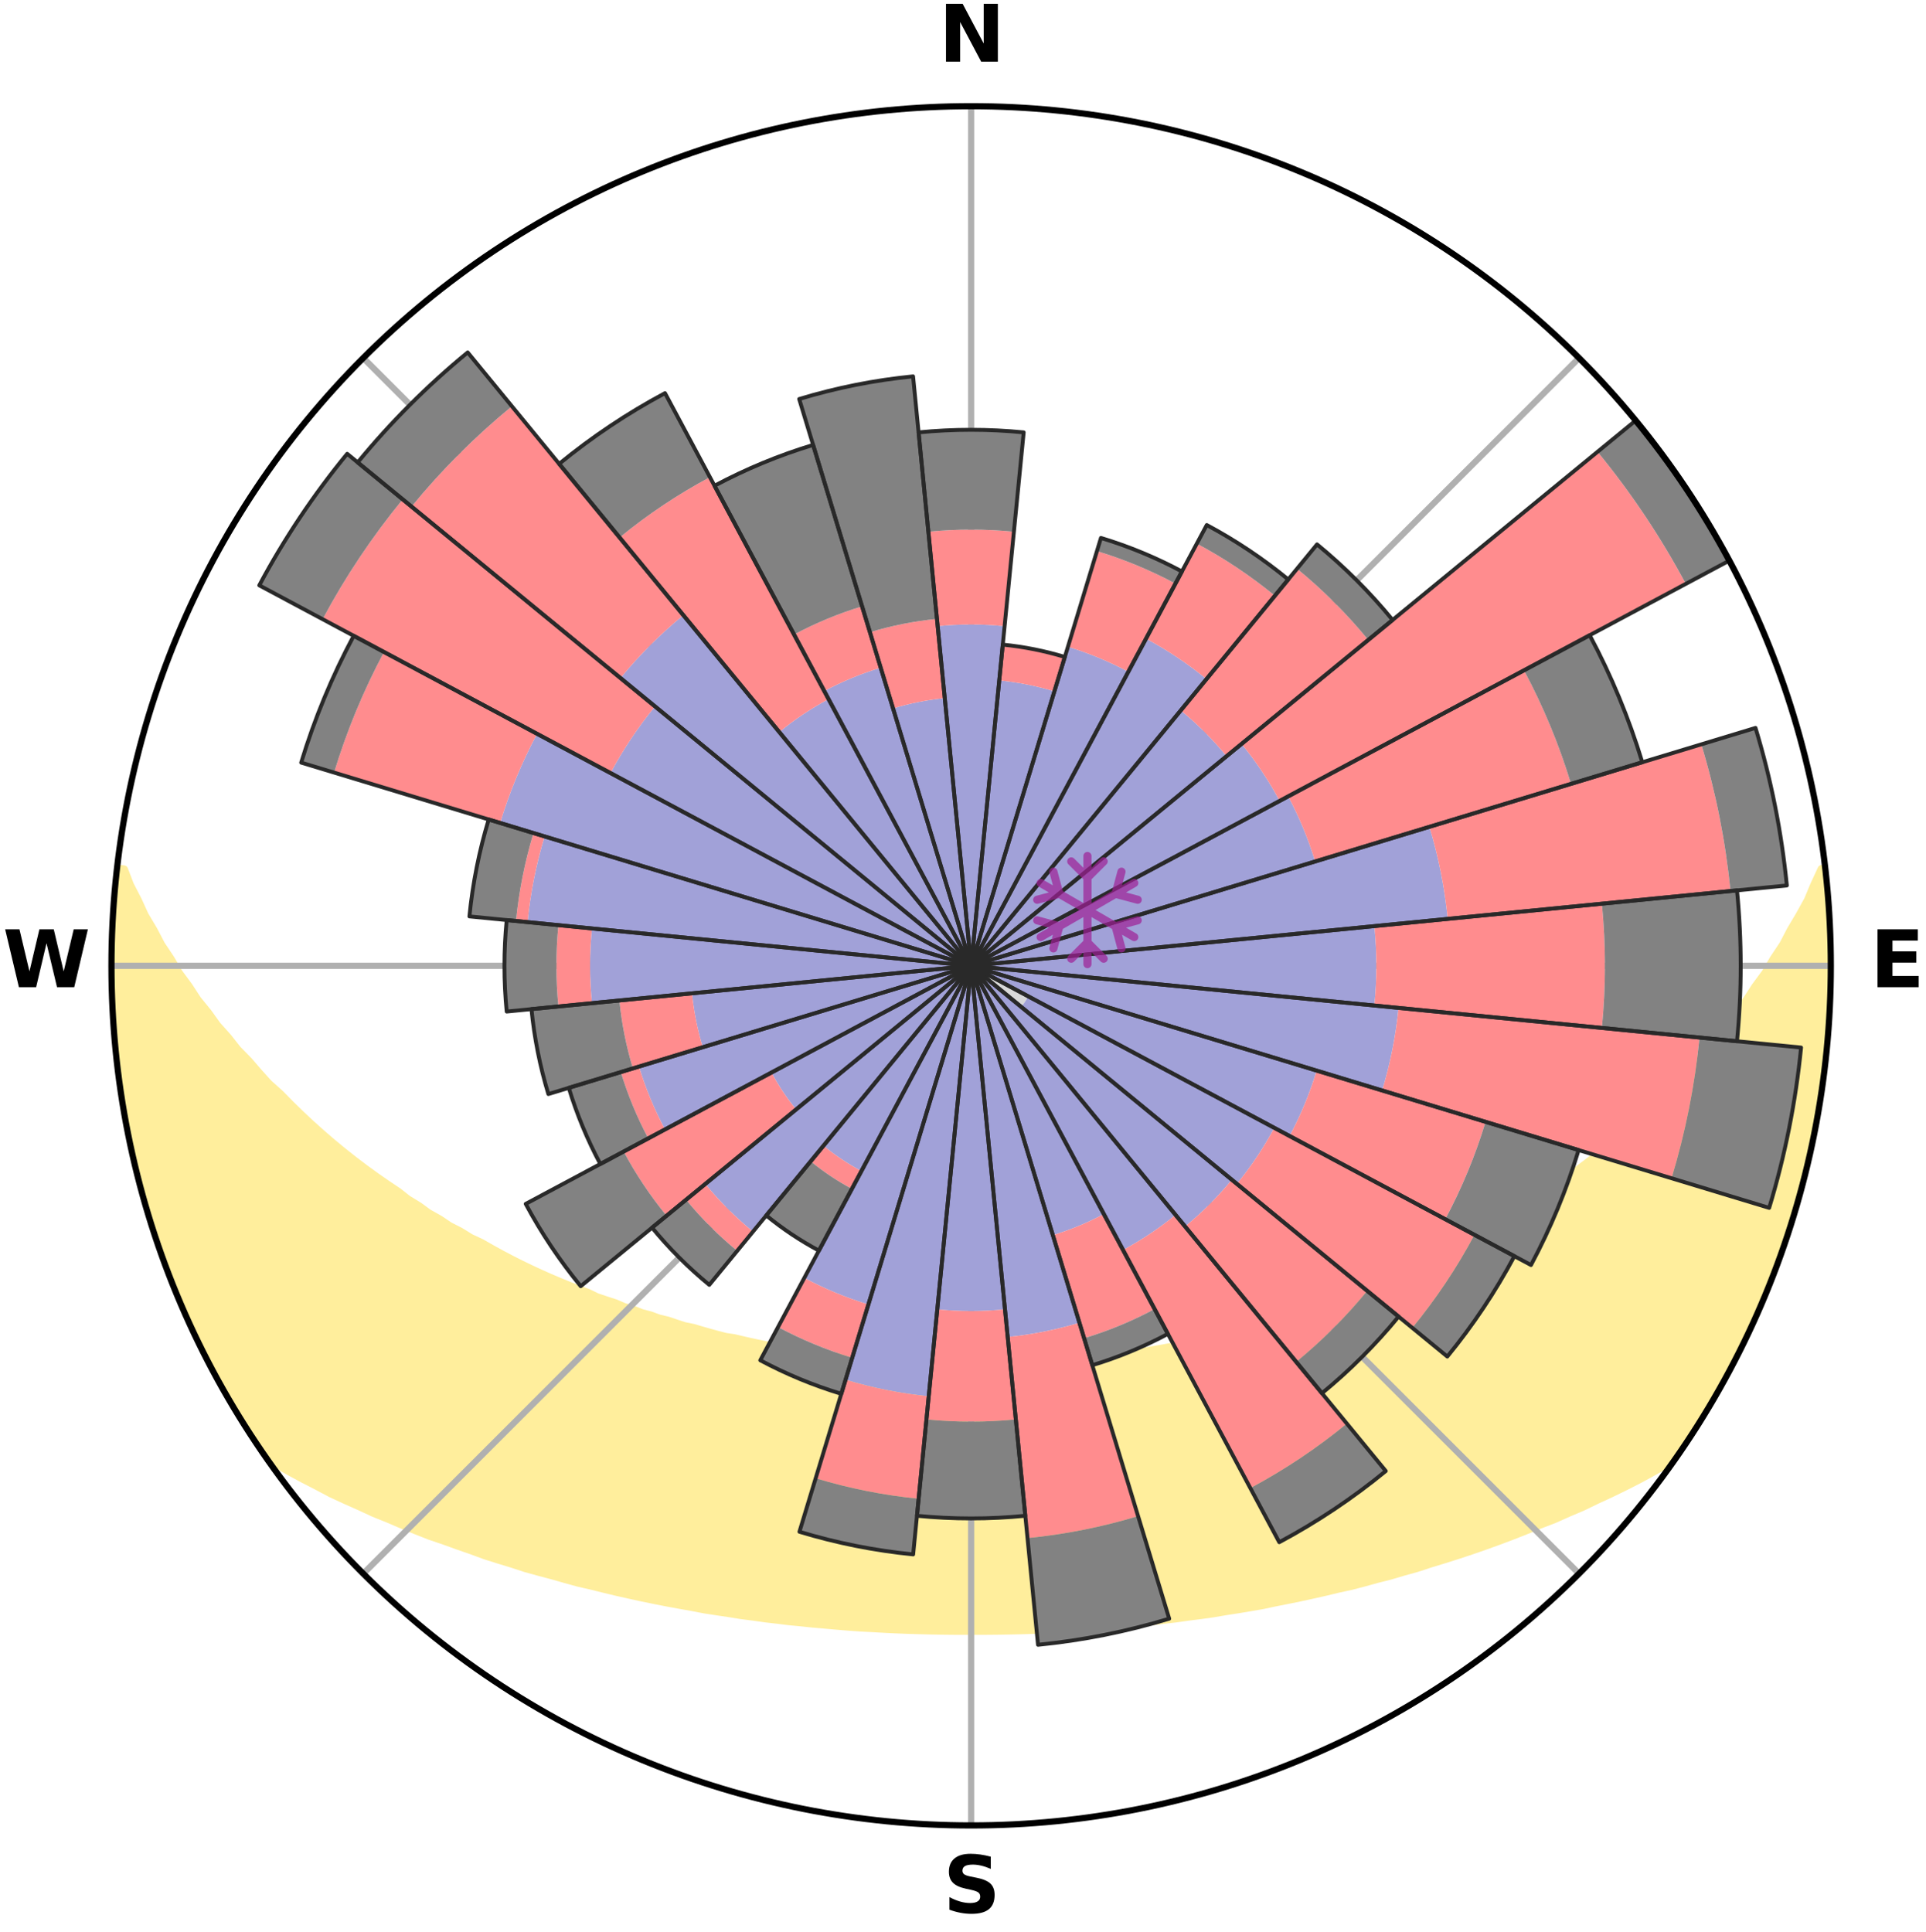<?xml version="1.0" encoding="utf-8" standalone="no"?>
<!DOCTYPE svg PUBLIC "-//W3C//DTD SVG 1.1//EN"
  "http://www.w3.org/Graphics/SVG/1.1/DTD/svg11.dtd">
<svg xmlns:xlink="http://www.w3.org/1999/xlink" width="248.41pt" height="249.158pt" viewBox="0 0 248.41 249.158" xmlns="http://www.w3.org/2000/svg" version="1.1">
 <title>Ski Rose for Campiglio Dolomiti di Brenta</title>
 <defs>
  <style type="text/css">*{stroke-linejoin: round; stroke-linecap: butt}</style>
 </defs>
 <g id="figure_1">
  <g id="patch_1">
   <path d="M 0 249.158 
L 248.41 249.158 
L 248.41 0 
L 0 0 
z
" style="fill: #ffffff"/>
  </g>
  <g id="axes_1">
   <g id="patch_2">
    <path d="M 236.135 124.579 
C 236.135 110.018 233.267 95.599 227.695 82.147 
C 222.122 68.695 213.955 56.471 203.659 46.175 
C 193.363 35.879 181.139 27.711 167.687 22.139 
C 154.235 16.567 139.815 13.699 125.255 13.699 
C 110.694 13.699 96.275 16.567 82.823 22.139 
C 69.371 27.711 57.147 35.879 46.851 46.175 
C 36.555 56.471 28.387 68.695 22.815 82.147 
C 17.243 95.599 14.375 110.018 14.375 124.579 
C 14.375 139.14 17.243 153.559 22.815 167.011 
C 28.387 180.463 36.555 192.687 46.851 202.983 
C 57.147 213.279 69.371 221.447 82.823 227.019 
C 96.275 232.591 110.694 235.459 125.255 235.459 
C 139.815 235.459 154.235 232.591 167.687 227.019 
C 181.139 221.447 193.363 213.279 203.659 202.983 
C 213.955 192.687 222.122 180.463 227.695 167.011 
C 233.267 153.559 236.135 139.14 236.135 124.579 
M 125.255 124.579 
C 125.255 124.579 125.255 124.579 125.255 124.579 
C 125.255 124.579 125.255 124.579 125.255 124.579 
C 125.255 124.579 125.255 124.579 125.255 124.579 
C 125.255 124.579 125.255 124.579 125.255 124.579 
C 125.255 124.579 125.255 124.579 125.255 124.579 
C 125.255 124.579 125.255 124.579 125.255 124.579 
C 125.255 124.579 125.255 124.579 125.255 124.579 
C 125.255 124.579 125.255 124.579 125.255 124.579 
C 125.255 124.579 125.255 124.579 125.255 124.579 
C 125.255 124.579 125.255 124.579 125.255 124.579 
C 125.255 124.579 125.255 124.579 125.255 124.579 
C 125.255 124.579 125.255 124.579 125.255 124.579 
C 125.255 124.579 125.255 124.579 125.255 124.579 
C 125.255 124.579 125.255 124.579 125.255 124.579 
C 125.255 124.579 125.255 124.579 125.255 124.579 
C 125.255 124.579 125.255 124.579 125.255 124.579 
z
" style="fill: #ffffff"/>
   </g>
   <g id="PolyCollection_1">
    <defs>
     <path id="mde8e22a45d" d="M 235.304 -137.118 
L 234.937 -137.076 
L 233.996 -135.05 
L 233.174 -133.073 
L 232.091 -131.113 
L 230.953 -129.194 
L 229.977 -127.321 
L 228.752 -125.482 
L 227.701 -123.685 
L 226.406 -121.93 
L 225.29 -120.211 
L 223.933 -118.544 
L 222.76 -116.905 
L 221.35 -115.326 
L 220.126 -113.77 
L 218.879 -112.253 
L 217.402 -110.808 
L 216.113 -109.375 
L 214.805 -107.982 
L 213.276 -106.671 
L 211.936 -105.362 
L 210.581 -104.094 
L 209.212 -102.866 
L 207.831 -101.679 
L 206.439 -100.531 
L 205.038 -99.424 
L 203.628 -98.356 
L 202.211 -97.327 
L 200.789 -96.338 
L 199.362 -95.387 
L 198.113 -94.4 
L 196.679 -93.523 
L 195.243 -92.684 
L 193.981 -91.798 
L 192.544 -91.03 
L 191.277 -90.21 
L 190.008 -89.421 
L 188.576 -88.754 
L 187.307 -88.028 
L 186.039 -87.331 
L 184.771 -86.663 
L 183.358 -86.121 
L 182.099 -85.511 
L 180.843 -84.929 
L 179.591 -84.373 
L 178.477 -83.74 
L 177.232 -83.234 
L 175.993 -82.754 
L 174.761 -82.297 
L 173.536 -81.863 
L 172.435 -81.347 
L 171.223 -80.957 
L 170.019 -80.589 
L 168.93 -80.135 
L 167.742 -79.807 
L 166.661 -79.392 
L 165.491 -79.101 
L 164.42 -78.722 
L 163.354 -78.361 
L 162.21 -78.121 
L 161.155 -77.793 
L 160.106 -77.481 
L 159.061 -77.184 
L 157.954 -77.002 
L 156.923 -76.734 
L 155.897 -76.48 
L 154.878 -76.239 
L 153.864 -76.011 
L 152.855 -75.796 
L 151.853 -75.592 
L 150.856 -75.4 
L 149.865 -75.219 
L 148.88 -75.048 
L 147.901 -74.887 
L 146.928 -74.735 
L 145.96 -74.593 
L 144.998 -74.459 
L 144.041 -74.333 
L 143.113 -74.148 
L 142.165 -74.04 
L 141.221 -73.939 
L 140.283 -73.845 
L 139.349 -73.757 
L 138.433 -73.623 
L 137.506 -73.55 
L 136.583 -73.482 
L 135.664 -73.419 
L 134.755 -73.323 
L 133.841 -73.273 
L 132.93 -73.227 
L 132.025 -73.158 
L 131.117 -73.124 
L 130.212 -73.093 
L 129.309 -73.066 
L 128.408 -73.031 
L 127.506 -73.015 
L 126.605 -73.002 
L 125.705 -72.992 
L 124.805 -72.992 
L 123.904 -73.002 
L 123.003 -73.014 
L 122.103 -73.042 
L 121.201 -73.065 
L 120.297 -73.092 
L 119.395 -73.145 
L 118.488 -73.183 
L 117.58 -73.225 
L 116.674 -73.304 
L 115.762 -73.358 
L 114.846 -73.416 
L 113.926 -73.479 
L 113.015 -73.595 
L 112.089 -73.671 
L 111.16 -73.754 
L 110.226 -73.842 
L 109.306 -73.996 
L 108.365 -74.1 
L 107.419 -74.211 
L 106.467 -74.329 
L 105.51 -74.455 
L 104.548 -74.589 
L 103.614 -74.808 
L 102.643 -74.962 
L 101.667 -75.125 
L 100.685 -75.299 
L 99.697 -75.482 
L 98.703 -75.676 
L 97.703 -75.882 
L 96.698 -76.099 
L 95.687 -76.329 
L 94.67 -76.571 
L 93.584 -76.73 
L 92.553 -76.998 
L 91.517 -77.281 
L 90.476 -77.578 
L 89.43 -77.891 
L 88.297 -78.117 
L 87.239 -78.462 
L 86.176 -78.823 
L 85.016 -79.097 
L 83.942 -79.494 
L 82.765 -79.804 
L 81.681 -80.238 
L 80.488 -80.587 
L 79.396 -81.061 
L 78.188 -81.45 
L 76.972 -81.862 
L 75.869 -82.4 
L 74.641 -82.856 
L 73.406 -83.337 
L 72.165 -83.842 
L 70.918 -84.372 
L 69.667 -84.929 
L 68.411 -85.512 
L 67.152 -86.122 
L 65.891 -86.76 
L 64.627 -87.426 
L 63.362 -88.122 
L 62.097 -88.846 
L 60.67 -89.512 
L 59.404 -90.299 
L 57.971 -91.032 
L 56.708 -91.884 
L 55.273 -92.687 
L 54.017 -93.604 
L 52.586 -94.479 
L 51.341 -95.464 
L 49.918 -96.412 
L 48.499 -97.398 
L 47.086 -98.424 
L 45.679 -99.489 
L 44.281 -100.594 
L 42.893 -101.738 
L 41.515 -102.923 
L 40.15 -104.147 
L 38.798 -105.412 
L 37.461 -106.717 
L 36.14 -108.063 
L 34.63 -109.414 
L 33.345 -110.843 
L 32.079 -112.312 
L 30.626 -113.798 
L 29.405 -115.35 
L 27.998 -116.925 
L 26.827 -118.559 
L 25.473 -120.222 
L 24.359 -121.937 
L 23.066 -123.687 
L 22.016 -125.48 
L 20.793 -127.314 
L 19.818 -129.183 
L 18.68 -131.097 
L 17.795 -133.036 
L 16.768 -135.025 
L 16.006 -137.026 
L 15.204 -137.118 
L 15.204 -137.118 
L 14.94 -135.201 
L 14.767 -133.275 
L 14.753 -131.338 
L 14.524 -129.414 
L 14.512 -127.479 
L 14.413 -125.546 
L 14.465 -123.612 
L 14.433 -121.677 
L 14.482 -119.743 
L 14.629 -117.813 
L 14.877 -115.892 
L 14.904 -113.953 
L 15.143 -112.033 
L 15.412 -110.118 
L 15.607 -108.192 
L 15.937 -106.286 
L 16.296 -104.385 
L 16.685 -102.49 
L 17.008 -100.581 
L 17.459 -98.699 
L 17.938 -96.825 
L 18.448 -94.959 
L 18.987 -93.101 
L 19.556 -91.252 
L 20.155 -89.413 
L 20.784 -87.584 
L 21.444 -85.766 
L 22.134 -83.959 
L 22.856 -82.164 
L 23.608 -80.382 
L 24.393 -78.614 
L 25.21 -76.86 
L 26.061 -75.123 
L 26.955 -73.408 
L 27.819 -71.676 
L 28.784 -69.999 
L 29.738 -68.315 
L 30.743 -66.662 
L 31.753 -65.012 
L 32.807 -63.389 
L 33.878 -61.777 
L 35.372 -60.466 
L 37.188 -59.413 
L 39.029 -58.415 
L 40.88 -57.464 
L 42.679 -56.509 
L 44.545 -55.646 
L 46.407 -54.82 
L 48.211 -53.982 
L 50.071 -53.233 
L 51.87 -52.464 
L 53.665 -51.728 
L 55.455 -51.025 
L 57.286 -50.404 
L 59.062 -49.762 
L 60.832 -49.149 
L 62.553 -48.515 
L 64.308 -47.959 
L 66.055 -47.429 
L 67.754 -46.871 
L 69.485 -46.392 
L 71.205 -45.937 
L 72.886 -45.458 
L 74.555 -44.997 
L 76.249 -44.609 
L 77.907 -44.198 
L 79.553 -43.802 
L 81.195 -43.432 
L 82.827 -43.076 
L 84.454 -42.745 
L 86.07 -42.426 
L 87.681 -42.131 
L 89.282 -41.847 
L 90.86 -41.544 
L 92.45 -41.299 
L 94.029 -41.063 
L 95.591 -40.811 
L 97.16 -40.611 
L 98.71 -40.39 
L 100.264 -40.211 
L 101.804 -40.02 
L 103.349 -39.874 
L 104.88 -39.71 
L 106.411 -39.581 
L 107.934 -39.444 
L 109.453 -39.32 
L 110.969 -39.21 
L 112.485 -39.133 
L 113.994 -39.047 
L 115.501 -38.973 
L 117.006 -38.911 
L 118.509 -38.867 
L 120.01 -38.827 
L 121.51 -38.8 
L 123.008 -38.784 
L 124.506 -38.78 
L 126.004 -38.78 
L 127.501 -38.785 
L 129 -38.801 
L 130.5 -38.829 
L 132.001 -38.864 
L 133.503 -38.914 
L 135.008 -38.976 
L 136.515 -39.05 
L 138.024 -39.137 
L 139.54 -39.214 
L 141.056 -39.325 
L 142.575 -39.449 
L 144.101 -39.567 
L 145.628 -39.717 
L 147.159 -39.881 
L 148.703 -40.027 
L 150.244 -40.218 
L 151.797 -40.398 
L 153.347 -40.62 
L 154.916 -40.819 
L 156.489 -41.04 
L 158.056 -41.309 
L 159.645 -41.553 
L 161.239 -41.821 
L 162.844 -42.097 
L 164.435 -42.437 
L 166.05 -42.756 
L 167.677 -43.087 
L 169.308 -43.444 
L 170.95 -43.813 
L 172.596 -44.21 
L 174.28 -44.577 
L 175.947 -45.009 
L 177.615 -45.471 
L 179.328 -45.903 
L 181.016 -46.405 
L 182.746 -46.884 
L 184.444 -47.443 
L 186.19 -47.973 
L 187.946 -48.529 
L 189.709 -49.113 
L 191.48 -49.725 
L 193.257 -50.367 
L 195.042 -51.039 
L 196.831 -51.743 
L 198.625 -52.478 
L 200.482 -53.191 
L 202.284 -53.995 
L 204.144 -54.784 
L 205.949 -55.66 
L 207.815 -56.521 
L 209.674 -57.429 
L 211.53 -58.378 
L 213.367 -59.38 
L 215.187 -60.431 
L 216.63 -61.779 
L 217.71 -63.385 
L 218.768 -65.005 
L 219.79 -66.648 
L 220.767 -68.318 
L 221.729 -69.996 
L 222.641 -71.703 
L 223.558 -73.406 
L 224.424 -75.135 
L 225.239 -76.889 
L 226.122 -78.611 
L 226.933 -80.368 
L 227.635 -82.172 
L 228.397 -83.95 
L 229.112 -85.748 
L 229.694 -87.595 
L 230.4 -89.398 
L 230.973 -91.246 
L 231.56 -93.09 
L 232.034 -94.967 
L 232.587 -96.821 
L 233.021 -98.707 
L 233.498 -100.582 
L 233.801 -102.495 
L 234.238 -104.38 
L 234.605 -106.28 
L 234.81 -108.206 
L 235.126 -110.114 
L 235.382 -112.032 
L 235.622 -113.952 
L 235.641 -115.892 
L 235.804 -117.818 
L 235.918 -119.747 
L 236.01 -121.679 
L 236.066 -123.612 
L 236.086 -125.546 
L 236.063 -127.481 
L 236.015 -129.415 
L 235.924 -131.348 
L 235.638 -133.266 
L 235.493 -135.194 
L 235.304 -137.118 
z
" style="stroke: #ffee9c"/>
    </defs>
    <g clip-path="url(#p65e743e550)">
     <use xlink:href="#mde8e22a45d" x="0" y="249.158" style="fill: #ffee9c; stroke: #ffee9c"/>
    </g>
   </g>
   <g id="matplotlib.axis_1">
    <g id="xtick_1">
     <g id="line2d_1">
      <path d="M 125.255 124.579 
L 125.255 13.699 
" clip-path="url(#p65e743e550)" style="fill: none; stroke: #b0b0b0; stroke-width: 0.8; stroke-linecap: square"/>
     </g>
     <g id="text_1">
      <!-- N -->
      <g transform="translate(121.07 7.958) scale(0.1 -0.1)">
       <defs>
        <path id="DejaVuSans-Bold-4e" d="M 588 4666 
L 1931 4666 
L 3628 1466 
L 3628 4666 
L 4769 4666 
L 4769 0 
L 3425 0 
L 1728 3200 
L 1728 0 
L 588 0 
L 588 4666 
z
" transform="scale(0.016)"/>
       </defs>
       <use xlink:href="#DejaVuSans-Bold-4e"/>
      </g>
     </g>
    </g>
    <g id="xtick_2">
     <g id="line2d_2">
      <path d="M 125.255 124.579 
L 203.659 46.175 
" clip-path="url(#p65e743e550)" style="fill: none; stroke: #b0b0b0; stroke-width: 0.8; stroke-linecap: square"/>
     </g>
    </g>
    <g id="xtick_3">
     <g id="line2d_3">
      <path d="M 125.255 124.579 
L 236.135 124.579 
" clip-path="url(#p65e743e550)" style="fill: none; stroke: #b0b0b0; stroke-width: 0.8; stroke-linecap: square"/>
     </g>
     <g id="text_2">
      <!-- E -->
      <g transform="translate(241.219 127.338) scale(0.1 -0.1)">
       <defs>
        <path id="DejaVuSans-Bold-45" d="M 588 4666 
L 3834 4666 
L 3834 3756 
L 1791 3756 
L 1791 2888 
L 3713 2888 
L 3713 1978 
L 1791 1978 
L 1791 909 
L 3903 909 
L 3903 0 
L 588 0 
L 588 4666 
z
" transform="scale(0.016)"/>
       </defs>
       <use xlink:href="#DejaVuSans-Bold-45"/>
      </g>
     </g>
    </g>
    <g id="xtick_4">
     <g id="line2d_4">
      <path d="M 125.255 124.579 
L 203.659 202.983 
" clip-path="url(#p65e743e550)" style="fill: none; stroke: #b0b0b0; stroke-width: 0.8; stroke-linecap: square"/>
     </g>
    </g>
    <g id="xtick_5">
     <g id="line2d_5">
      <path d="M 125.255 124.579 
L 125.255 235.459 
" clip-path="url(#p65e743e550)" style="fill: none; stroke: #b0b0b0; stroke-width: 0.8; stroke-linecap: square"/>
     </g>
     <g id="text_3">
      <!-- S -->
      <g transform="translate(121.654 246.718) scale(0.1 -0.1)">
       <defs>
        <path id="DejaVuSans-Bold-53" d="M 3834 4519 
L 3834 3531 
Q 3450 3703 3084 3790 
Q 2719 3878 2394 3878 
Q 1963 3878 1756 3759 
Q 1550 3641 1550 3391 
Q 1550 3203 1689 3098 
Q 1828 2994 2194 2919 
L 2706 2816 
Q 3484 2659 3812 2340 
Q 4141 2022 4141 1434 
Q 4141 663 3683 286 
Q 3225 -91 2284 -91 
Q 1841 -91 1394 -6 
Q 947 78 500 244 
L 500 1259 
Q 947 1022 1364 901 
Q 1781 781 2169 781 
Q 2563 781 2772 912 
Q 2981 1044 2981 1288 
Q 2981 1506 2839 1625 
Q 2697 1744 2272 1838 
L 1806 1941 
Q 1106 2091 782 2419 
Q 459 2747 459 3303 
Q 459 4000 909 4375 
Q 1359 4750 2203 4750 
Q 2588 4750 2994 4692 
Q 3400 4634 3834 4519 
z
" transform="scale(0.016)"/>
       </defs>
       <use xlink:href="#DejaVuSans-Bold-53"/>
      </g>
     </g>
    </g>
    <g id="xtick_6">
     <g id="line2d_6">
      <path d="M 125.255 124.579 
L 46.851 202.983 
" clip-path="url(#p65e743e550)" style="fill: none; stroke: #b0b0b0; stroke-width: 0.8; stroke-linecap: square"/>
     </g>
    </g>
    <g id="xtick_7">
     <g id="line2d_7">
      <path d="M 125.255 124.579 
L 14.375 124.579 
" clip-path="url(#p65e743e550)" style="fill: none; stroke: #b0b0b0; stroke-width: 0.8; stroke-linecap: square"/>
     </g>
     <g id="text_4">
      <!-- W -->
      <g transform="translate(0.36 127.338) scale(0.1 -0.1)">
       <defs>
        <path id="DejaVuSans-Bold-57" d="M 191 4666 
L 1344 4666 
L 2150 1275 
L 2950 4666 
L 4109 4666 
L 4909 1275 
L 5716 4666 
L 6859 4666 
L 5759 0 
L 4372 0 
L 3525 3547 
L 2688 0 
L 1300 0 
L 191 4666 
z
" transform="scale(0.016)"/>
       </defs>
       <use xlink:href="#DejaVuSans-Bold-57"/>
      </g>
     </g>
    </g>
    <g id="xtick_8">
     <g id="line2d_8">
      <path d="M 125.255 124.579 
L 46.851 46.175 
" clip-path="url(#p65e743e550)" style="fill: none; stroke: #b0b0b0; stroke-width: 0.8; stroke-linecap: square"/>
     </g>
    </g>
   </g>
   <g id="matplotlib.axis_2"/>
   <g id="patch_3">
    <path d="M 125.255 124.579 
C 125.255 124.579 125.255 124.579 125.255 124.579 
C 125.255 124.579 125.255 124.579 125.255 124.579 
L 125.255 124.579 
C 125.255 124.579 125.255 124.579 125.255 124.579 
C 125.255 124.579 125.255 124.579 125.255 124.579 
z
" clip-path="url(#p65e743e550)" style="fill: #d9d9d9"/>
   </g>
   <g id="patch_4">
    <path d="M 125.255 124.579 
C 125.255 124.579 125.255 124.579 125.255 124.579 
C 125.255 124.579 125.255 124.579 125.255 124.579 
L 125.255 124.579 
C 125.255 124.579 125.255 124.579 125.255 124.579 
C 125.255 124.579 125.255 124.579 125.255 124.579 
z
" clip-path="url(#p65e743e550)" style="fill: #d9d9d9"/>
   </g>
   <g id="patch_5">
    <path d="M 125.255 124.579 
C 125.255 124.579 125.255 124.579 125.255 124.579 
C 125.255 124.579 125.255 124.579 125.255 124.579 
L 125.255 124.579 
C 125.255 124.579 125.255 124.579 125.255 124.579 
C 125.255 124.579 125.255 124.579 125.255 124.579 
z
" clip-path="url(#p65e743e550)" style="fill: #d9d9d9"/>
   </g>
   <g id="patch_6">
    <path d="M 125.255 124.579 
C 125.255 124.579 125.255 124.579 125.255 124.579 
C 125.255 124.579 125.255 124.579 125.255 124.579 
L 125.255 124.579 
C 125.255 124.579 125.255 124.579 125.255 124.579 
C 125.255 124.579 125.255 124.579 125.255 124.579 
z
" clip-path="url(#p65e743e550)" style="fill: #d9d9d9"/>
   </g>
   <g id="patch_7">
    <path d="M 125.255 124.579 
C 125.255 124.579 125.255 124.579 125.255 124.579 
C 125.255 124.579 125.255 124.579 125.255 124.579 
L 125.255 124.579 
C 125.255 124.579 125.255 124.579 125.255 124.579 
C 125.255 124.579 125.255 124.579 125.255 124.579 
z
" clip-path="url(#p65e743e550)" style="fill: #d9d9d9"/>
   </g>
   <g id="patch_8">
    <path d="M 125.255 124.579 
C 125.255 124.579 125.255 124.579 125.255 124.579 
C 125.255 124.579 125.255 124.579 125.255 124.579 
L 125.255 124.579 
C 125.255 124.579 125.255 124.579 125.255 124.579 
C 125.255 124.579 125.255 124.579 125.255 124.579 
z
" clip-path="url(#p65e743e550)" style="fill: #d9d9d9"/>
   </g>
   <g id="patch_9">
    <path d="M 125.255 124.579 
C 125.255 124.579 125.255 124.579 125.255 124.579 
C 125.255 124.579 125.255 124.579 125.255 124.579 
L 125.255 124.579 
C 125.255 124.579 125.255 124.579 125.255 124.579 
C 125.255 124.579 125.255 124.579 125.255 124.579 
z
" clip-path="url(#p65e743e550)" style="fill: #d9d9d9"/>
   </g>
   <g id="patch_10">
    <path d="M 125.255 124.579 
C 125.255 124.579 125.255 124.579 125.255 124.579 
C 125.255 124.579 125.255 124.579 125.255 124.579 
L 125.255 124.579 
C 125.255 124.579 125.255 124.579 125.255 124.579 
C 125.255 124.579 125.255 124.579 125.255 124.579 
z
" clip-path="url(#p65e743e550)" style="fill: #d9d9d9"/>
   </g>
   <g id="patch_11">
    <path d="M 125.255 124.579 
C 125.255 124.579 125.255 124.579 125.255 124.579 
C 125.255 124.579 125.255 124.579 125.255 124.579 
L 125.255 124.579 
C 125.255 124.579 125.255 124.579 125.255 124.579 
C 125.255 124.579 125.255 124.579 125.255 124.579 
z
" clip-path="url(#p65e743e550)" style="fill: #d9d9d9"/>
   </g>
   <g id="patch_12">
    <path d="M 125.255 124.579 
C 125.255 124.579 125.255 124.579 125.255 124.579 
C 125.255 124.579 125.255 124.579 125.255 124.579 
L 125.255 124.579 
C 125.255 124.579 125.255 124.579 125.255 124.579 
C 125.255 124.579 125.255 124.579 125.255 124.579 
z
" clip-path="url(#p65e743e550)" style="fill: #d9d9d9"/>
   </g>
   <g id="patch_13">
    <path d="M 125.255 124.579 
C 125.255 124.579 125.255 124.579 125.255 124.579 
C 125.255 124.579 125.255 124.579 125.255 124.579 
L 125.255 124.579 
C 125.255 124.579 125.255 124.579 125.255 124.579 
C 125.255 124.579 125.255 124.579 125.255 124.579 
z
" clip-path="url(#p65e743e550)" style="fill: #d9d9d9"/>
   </g>
   <g id="patch_14">
    <path d="M 125.255 124.579 
C 125.255 124.579 125.255 124.579 125.255 124.579 
C 125.255 124.579 125.255 124.579 125.255 124.579 
L 131.713 129.879 
C 131.886 129.667 132.049 129.448 132.201 129.22 
C 132.353 128.993 132.493 128.758 132.622 128.517 
z
" clip-path="url(#p65e743e550)" style="fill: #d9d9d9"/>
   </g>
   <g id="patch_15">
    <path d="M 125.255 124.579 
C 125.255 124.579 125.255 124.579 125.255 124.579 
C 125.255 124.579 125.255 124.579 125.255 124.579 
L 125.255 124.579 
C 125.255 124.579 125.255 124.579 125.255 124.579 
C 125.255 124.579 125.255 124.579 125.255 124.579 
z
" clip-path="url(#p65e743e550)" style="fill: #d9d9d9"/>
   </g>
   <g id="patch_16">
    <path d="M 125.255 124.579 
C 125.255 124.579 125.255 124.579 125.255 124.579 
C 125.255 124.579 125.255 124.579 125.255 124.579 
L 125.255 124.579 
C 125.255 124.579 125.255 124.579 125.255 124.579 
C 125.255 124.579 125.255 124.579 125.255 124.579 
z
" clip-path="url(#p65e743e550)" style="fill: #d9d9d9"/>
   </g>
   <g id="patch_17">
    <path d="M 125.255 124.579 
C 125.255 124.579 125.255 124.579 125.255 124.579 
C 125.255 124.579 125.255 124.579 125.255 124.579 
L 125.255 124.579 
C 125.255 124.579 125.255 124.579 125.255 124.579 
C 125.255 124.579 125.255 124.579 125.255 124.579 
z
" clip-path="url(#p65e743e550)" style="fill: #d9d9d9"/>
   </g>
   <g id="patch_18">
    <path d="M 125.255 124.579 
C 125.255 124.579 125.255 124.579 125.255 124.579 
C 125.255 124.579 125.255 124.579 125.255 124.579 
L 125.255 124.579 
C 125.255 124.579 125.255 124.579 125.255 124.579 
C 125.255 124.579 125.255 124.579 125.255 124.579 
z
" clip-path="url(#p65e743e550)" style="fill: #d9d9d9"/>
   </g>
   <g id="patch_19">
    <path d="M 125.255 124.579 
C 125.255 124.579 125.255 124.579 125.255 124.579 
C 125.255 124.579 125.255 124.579 125.255 124.579 
L 125.255 124.579 
C 125.255 124.579 125.255 124.579 125.255 124.579 
C 125.255 124.579 125.255 124.579 125.255 124.579 
z
" clip-path="url(#p65e743e550)" style="fill: #d9d9d9"/>
   </g>
   <g id="patch_20">
    <path d="M 125.255 124.579 
C 125.255 124.579 125.255 124.579 125.255 124.579 
C 125.255 124.579 125.255 124.579 125.255 124.579 
L 125.255 124.579 
C 125.255 124.579 125.255 124.579 125.255 124.579 
C 125.255 124.579 125.255 124.579 125.255 124.579 
z
" clip-path="url(#p65e743e550)" style="fill: #d9d9d9"/>
   </g>
   <g id="patch_21">
    <path d="M 125.255 124.579 
C 125.255 124.579 125.255 124.579 125.255 124.579 
C 125.255 124.579 125.255 124.579 125.255 124.579 
L 125.255 124.579 
C 125.255 124.579 125.255 124.579 125.255 124.579 
C 125.255 124.579 125.255 124.579 125.255 124.579 
z
" clip-path="url(#p65e743e550)" style="fill: #d9d9d9"/>
   </g>
   <g id="patch_22">
    <path d="M 125.255 124.579 
C 125.255 124.579 125.255 124.579 125.255 124.579 
C 125.255 124.579 125.255 124.579 125.255 124.579 
L 125.255 124.579 
C 125.255 124.579 125.255 124.579 125.255 124.579 
C 125.255 124.579 125.255 124.579 125.255 124.579 
z
" clip-path="url(#p65e743e550)" style="fill: #d9d9d9"/>
   </g>
   <g id="patch_23">
    <path d="M 125.255 124.579 
C 125.255 124.579 125.255 124.579 125.255 124.579 
C 125.255 124.579 125.255 124.579 125.255 124.579 
L 125.255 124.579 
C 125.255 124.579 125.255 124.579 125.255 124.579 
C 125.255 124.579 125.255 124.579 125.255 124.579 
z
" clip-path="url(#p65e743e550)" style="fill: #d9d9d9"/>
   </g>
   <g id="patch_24">
    <path d="M 125.255 124.579 
C 125.255 124.579 125.255 124.579 125.255 124.579 
C 125.255 124.579 125.255 124.579 125.255 124.579 
L 125.255 124.579 
C 125.255 124.579 125.255 124.579 125.255 124.579 
C 125.255 124.579 125.255 124.579 125.255 124.579 
z
" clip-path="url(#p65e743e550)" style="fill: #d9d9d9"/>
   </g>
   <g id="patch_25">
    <path d="M 125.255 124.579 
C 125.255 124.579 125.255 124.579 125.255 124.579 
C 125.255 124.579 125.255 124.579 125.255 124.579 
L 125.255 124.579 
C 125.255 124.579 125.255 124.579 125.255 124.579 
C 125.255 124.579 125.255 124.579 125.255 124.579 
z
" clip-path="url(#p65e743e550)" style="fill: #d9d9d9"/>
   </g>
   <g id="patch_26">
    <path d="M 125.255 124.579 
C 125.255 124.579 125.255 124.579 125.255 124.579 
C 125.255 124.579 125.255 124.579 125.255 124.579 
L 125.255 124.579 
C 125.255 124.579 125.255 124.579 125.255 124.579 
C 125.255 124.579 125.255 124.579 125.255 124.579 
z
" clip-path="url(#p65e743e550)" style="fill: #d9d9d9"/>
   </g>
   <g id="patch_27">
    <path d="M 125.255 124.579 
C 125.255 124.579 125.255 124.579 125.255 124.579 
C 125.255 124.579 125.255 124.579 125.255 124.579 
L 125.255 124.579 
C 125.255 124.579 125.255 124.579 125.255 124.579 
C 125.255 124.579 125.255 124.579 125.255 124.579 
z
" clip-path="url(#p65e743e550)" style="fill: #d9d9d9"/>
   </g>
   <g id="patch_28">
    <path d="M 125.255 124.579 
C 125.255 124.579 125.255 124.579 125.255 124.579 
C 125.255 124.579 125.255 124.579 125.255 124.579 
L 125.255 124.579 
C 125.255 124.579 125.255 124.579 125.255 124.579 
C 125.255 124.579 125.255 124.579 125.255 124.579 
z
" clip-path="url(#p65e743e550)" style="fill: #d9d9d9"/>
   </g>
   <g id="patch_29">
    <path d="M 125.255 124.579 
C 125.255 124.579 125.255 124.579 125.255 124.579 
C 125.255 124.579 125.255 124.579 125.255 124.579 
L 125.255 124.579 
C 125.255 124.579 125.255 124.579 125.255 124.579 
C 125.255 124.579 125.255 124.579 125.255 124.579 
z
" clip-path="url(#p65e743e550)" style="fill: #d9d9d9"/>
   </g>
   <g id="patch_30">
    <path d="M 125.255 124.579 
C 125.255 124.579 125.255 124.579 125.255 124.579 
C 125.255 124.579 125.255 124.579 125.255 124.579 
L 125.255 124.579 
C 125.255 124.579 125.255 124.579 125.255 124.579 
C 125.255 124.579 125.255 124.579 125.255 124.579 
z
" clip-path="url(#p65e743e550)" style="fill: #d9d9d9"/>
   </g>
   <g id="patch_31">
    <path d="M 125.255 124.579 
C 125.255 124.579 125.255 124.579 125.255 124.579 
C 125.255 124.579 125.255 124.579 125.255 124.579 
L 125.255 124.579 
C 125.255 124.579 125.255 124.579 125.255 124.579 
C 125.255 124.579 125.255 124.579 125.255 124.579 
z
" clip-path="url(#p65e743e550)" style="fill: #d9d9d9"/>
   </g>
   <g id="patch_32">
    <path d="M 125.255 124.579 
C 125.255 124.579 125.255 124.579 125.255 124.579 
C 125.255 124.579 125.255 124.579 125.255 124.579 
L 125.255 124.579 
C 125.255 124.579 125.255 124.579 125.255 124.579 
C 125.255 124.579 125.255 124.579 125.255 124.579 
z
" clip-path="url(#p65e743e550)" style="fill: #d9d9d9"/>
   </g>
   <g id="patch_33">
    <path d="M 125.255 124.579 
C 125.255 124.579 125.255 124.579 125.255 124.579 
C 125.255 124.579 125.255 124.579 125.255 124.579 
L 125.255 124.579 
C 125.255 124.579 125.255 124.579 125.255 124.579 
C 125.255 124.579 125.255 124.579 125.255 124.579 
z
" clip-path="url(#p65e743e550)" style="fill: #d9d9d9"/>
   </g>
   <g id="patch_34">
    <path d="M 125.255 124.579 
C 125.255 124.579 125.255 124.579 125.255 124.579 
C 125.255 124.579 125.255 124.579 125.255 124.579 
L 125.255 124.579 
C 125.255 124.579 125.255 124.579 125.255 124.579 
C 125.255 124.579 125.255 124.579 125.255 124.579 
z
" clip-path="url(#p65e743e550)" style="fill: #d9d9d9"/>
   </g>
   <g id="patch_35">
    <path d="M 125.255 124.579 
C 125.255 124.579 125.255 124.579 125.255 124.579 
C 125.255 124.579 125.255 124.579 125.255 124.579 
L 129.57 80.762 
C 128.136 80.621 126.696 80.55 125.255 80.55 
C 123.814 80.55 122.373 80.621 120.939 80.762 
z
" clip-path="url(#p65e743e550)" style="fill: #a1a1d8"/>
   </g>
   <g id="patch_36">
    <path d="M 125.255 124.579 
C 125.255 124.579 125.255 124.579 125.255 124.579 
C 125.255 124.579 125.255 124.579 125.255 124.579 
L 135.994 89.177 
C 134.835 88.826 133.66 88.531 132.472 88.295 
C 131.285 88.059 130.086 87.881 128.881 87.762 
z
" clip-path="url(#p65e743e550)" style="fill: #a1a1d8"/>
   </g>
   <g id="patch_37">
    <path d="M 125.255 124.579 
C 125.255 124.579 125.255 124.579 125.255 124.579 
C 125.255 124.579 125.255 124.579 125.255 124.579 
L 145.527 86.652 
C 144.286 85.989 143.012 85.387 141.712 84.848 
C 140.412 84.309 139.085 83.835 137.738 83.426 
z
" clip-path="url(#p65e743e550)" style="fill: #a1a1d8"/>
   </g>
   <g id="patch_38">
    <path d="M 125.255 124.579 
C 125.255 124.579 125.255 124.579 125.255 124.579 
C 125.255 124.579 125.255 124.579 125.255 124.579 
L 155.609 87.592 
C 154.399 86.598 153.14 85.665 151.838 84.795 
C 150.536 83.925 149.192 83.119 147.81 82.381 
z
" clip-path="url(#p65e743e550)" style="fill: #a1a1d8"/>
   </g>
   <g id="patch_39">
    <path d="M 125.255 124.579 
C 125.255 124.579 125.255 124.579 125.255 124.579 
C 125.255 124.579 125.255 124.579 125.255 124.579 
L 158.2 97.541 
C 157.315 96.463 156.378 95.429 155.391 94.442 
C 154.405 93.456 153.371 92.519 152.292 91.634 
z
" clip-path="url(#p65e743e550)" style="fill: #a1a1d8"/>
   </g>
   <g id="patch_40">
    <path d="M 125.255 124.579 
C 125.255 124.579 125.255 124.579 125.255 124.579 
C 125.255 124.579 125.255 124.579 125.255 124.579 
L 165.044 103.311 
C 164.348 102.009 163.588 100.742 162.768 99.514 
C 161.947 98.286 161.067 97.099 160.13 95.958 
z
" clip-path="url(#p65e743e550)" style="fill: #a1a1d8"/>
   </g>
   <g id="patch_41">
    <path d="M 125.255 124.579 
C 125.255 124.579 125.255 124.579 125.255 124.579 
C 125.255 124.579 125.255 124.579 125.255 124.579 
L 169.625 111.12 
C 169.184 109.667 168.673 108.237 168.092 106.835 
C 167.511 105.433 166.862 104.06 166.147 102.722 
z
" clip-path="url(#p65e743e550)" style="fill: #a1a1d8"/>
   </g>
   <g id="patch_42">
    <path d="M 125.255 124.579 
C 125.255 124.579 125.255 124.579 125.255 124.579 
C 125.255 124.579 125.255 124.579 125.255 124.579 
L 186.724 118.525 
C 186.526 116.513 186.229 114.512 185.834 112.529 
C 185.44 110.546 184.949 108.584 184.362 106.649 
z
" clip-path="url(#p65e743e550)" style="fill: #a1a1d8"/>
   </g>
   <g id="patch_43">
    <path d="M 125.255 124.579 
C 125.255 124.579 125.255 124.579 125.255 124.579 
C 125.255 124.579 125.255 124.579 125.255 124.579 
L 177.266 129.702 
C 177.434 127.999 177.518 126.29 177.518 124.579 
C 177.518 122.868 177.434 121.159 177.266 119.456 
z
" clip-path="url(#p65e743e550)" style="fill: #a1a1d8"/>
   </g>
   <g id="patch_44">
    <path d="M 125.255 124.579 
C 125.255 124.579 125.255 124.579 125.255 124.579 
C 125.255 124.579 125.255 124.579 125.255 124.579 
L 178.266 140.66 
C 178.792 138.925 179.233 137.165 179.587 135.386 
C 179.94 133.608 180.207 131.813 180.384 130.009 
z
" clip-path="url(#p65e743e550)" style="fill: #a1a1d8"/>
   </g>
   <g id="patch_45">
    <path d="M 125.255 124.579 
C 125.255 124.579 125.255 124.579 125.255 124.579 
C 125.255 124.579 125.255 124.579 125.255 124.579 
L 166.331 146.534 
C 167.049 145.19 167.701 143.811 168.285 142.403 
C 168.868 140.994 169.382 139.558 169.825 138.099 
z
" clip-path="url(#p65e743e550)" style="fill: #a1a1d8"/>
   </g>
   <g id="patch_46">
    <path d="M 132.622 128.517 
C 132.493 128.758 132.353 128.993 132.201 129.22 
C 132.049 129.448 131.886 129.667 131.713 129.879 
L 159.527 152.706 
C 160.448 151.584 161.313 150.418 162.119 149.211 
C 162.925 148.004 163.672 146.759 164.356 145.479 
z
" clip-path="url(#p65e743e550)" style="fill: #a1a1d8"/>
   </g>
   <g id="patch_47">
    <path d="M 125.255 124.579 
C 125.255 124.579 125.255 124.579 125.255 124.579 
C 125.255 124.579 125.255 124.579 125.255 124.579 
L 152.849 158.203 
C 153.95 157.3 155.006 156.343 156.012 155.336 
C 157.019 154.33 157.976 153.274 158.879 152.174 
z
" clip-path="url(#p65e743e550)" style="fill: #a1a1d8"/>
   </g>
   <g id="patch_48">
    <path d="M 125.255 124.579 
C 125.255 124.579 125.255 124.579 125.255 124.579 
C 125.255 124.579 125.255 124.579 125.255 124.579 
L 144.846 161.232 
C 146.046 160.591 147.213 159.891 148.345 159.135 
C 149.476 158.379 150.569 157.569 151.62 156.706 
z
" clip-path="url(#p65e743e550)" style="fill: #a1a1d8"/>
   </g>
   <g id="patch_49">
    <path d="M 125.255 124.579 
C 125.255 124.579 125.255 124.579 125.255 124.579 
C 125.255 124.579 125.255 124.579 125.255 124.579 
L 135.794 159.323 
C 136.932 158.978 138.051 158.577 139.149 158.123 
C 140.247 157.668 141.322 157.159 142.37 156.599 
z
" clip-path="url(#p65e743e550)" style="fill: #a1a1d8"/>
   </g>
   <g id="patch_50">
    <path d="M 125.255 124.579 
C 125.255 124.579 125.255 124.579 125.255 124.579 
C 125.255 124.579 125.255 124.579 125.255 124.579 
L 129.971 172.458 
C 131.538 172.304 133.096 172.073 134.641 171.765 
C 136.185 171.458 137.714 171.075 139.221 170.618 
z
" clip-path="url(#p65e743e550)" style="fill: #a1a1d8"/>
   </g>
   <g id="patch_51">
    <path d="M 125.255 124.579 
C 125.255 124.579 125.255 124.579 125.255 124.579 
C 125.255 124.579 125.255 124.579 125.255 124.579 
L 120.89 168.897 
C 122.34 169.04 123.797 169.112 125.255 169.112 
C 126.712 169.112 128.169 169.04 129.62 168.897 
z
" clip-path="url(#p65e743e550)" style="fill: #a1a1d8"/>
   </g>
   <g id="patch_52">
    <path d="M 125.255 124.579 
C 125.255 124.579 125.255 124.579 125.255 124.579 
C 125.255 124.579 125.255 124.579 125.255 124.579 
L 109.058 177.974 
C 110.805 178.504 112.578 178.948 114.369 179.304 
C 116.161 179.66 117.968 179.929 119.786 180.108 
z
" clip-path="url(#p65e743e550)" style="fill: #a1a1d8"/>
   </g>
   <g id="patch_53">
    <path d="M 125.255 124.579 
C 125.255 124.579 125.255 124.579 125.255 124.579 
C 125.255 124.579 125.255 124.579 125.255 124.579 
L 103.735 164.839 
C 105.053 165.543 106.405 166.183 107.785 166.755 
C 109.166 167.326 110.573 167.83 112.003 168.264 
z
" clip-path="url(#p65e743e550)" style="fill: #a1a1d8"/>
   </g>
   <g id="patch_54">
    <path d="M 125.255 124.579 
C 125.255 124.579 125.255 124.579 125.255 124.579 
C 125.255 124.579 125.255 124.579 125.255 124.579 
L 106.208 147.788 
C 106.968 148.411 107.757 148.997 108.574 149.543 
C 109.392 150.089 110.235 150.594 111.102 151.058 
z
" clip-path="url(#p65e743e550)" style="fill: #a1a1d8"/>
   </g>
   <g id="patch_55">
    <path d="M 125.255 124.579 
C 125.255 124.579 125.255 124.579 125.255 124.579 
C 125.255 124.579 125.255 124.579 125.255 124.579 
L 90.966 152.72 
C 91.887 153.842 92.862 154.918 93.889 155.945 
C 94.916 156.972 95.992 157.947 97.114 158.868 
z
" clip-path="url(#p65e743e550)" style="fill: #a1a1d8"/>
   </g>
   <g id="patch_56">
    <path d="M 125.255 124.579 
C 125.255 124.579 125.255 124.579 125.255 124.579 
C 125.255 124.579 125.255 124.579 125.255 124.579 
L 99.498 138.346 
C 99.948 139.19 100.44 140.01 100.971 140.805 
C 101.502 141.6 102.072 142.368 102.679 143.107 
z
" clip-path="url(#p65e743e550)" style="fill: #a1a1d8"/>
   </g>
   <g id="patch_57">
    <path d="M 125.255 124.579 
C 125.255 124.579 125.255 124.579 125.255 124.579 
C 125.255 124.579 125.255 124.579 125.255 124.579 
L 82.411 137.576 
C 82.837 138.978 83.331 140.358 83.891 141.712 
C 84.452 143.066 85.079 144.392 85.77 145.684 
z
" clip-path="url(#p65e743e550)" style="fill: #a1a1d8"/>
   </g>
   <g id="patch_58">
    <path d="M 125.255 124.579 
C 125.255 124.579 125.255 124.579 125.255 124.579 
C 125.255 124.579 125.255 124.579 125.255 124.579 
L 89.255 128.125 
C 89.371 129.303 89.545 130.475 89.776 131.636 
C 90.007 132.797 90.295 133.947 90.639 135.08 
z
" clip-path="url(#p65e743e550)" style="fill: #a1a1d8"/>
   </g>
   <g id="patch_59">
    <path d="M 125.255 124.579 
C 125.255 124.579 125.255 124.579 125.255 124.579 
C 125.255 124.579 125.255 124.579 125.255 124.579 
L 76.344 119.762 
C 76.187 121.363 76.108 122.97 76.108 124.579 
C 76.108 126.188 76.187 127.795 76.344 129.396 
z
" clip-path="url(#p65e743e550)" style="fill: #a1a1d8"/>
   </g>
   <g id="patch_60">
    <path d="M 125.255 124.579 
C 125.255 124.579 125.255 124.579 125.255 124.579 
C 125.255 124.579 125.255 124.579 125.255 124.579 
L 70.239 107.89 
C 69.693 109.691 69.235 111.517 68.868 113.363 
C 68.501 115.209 68.225 117.071 68.04 118.944 
z
" clip-path="url(#p65e743e550)" style="fill: #a1a1d8"/>
   </g>
   <g id="patch_61">
    <path d="M 125.255 124.579 
C 125.255 124.579 125.255 124.579 125.255 124.579 
C 125.255 124.579 125.255 124.579 125.255 124.579 
L 69.267 94.653 
C 68.287 96.485 67.398 98.365 66.603 100.285 
C 65.808 102.204 65.107 104.162 64.504 106.151 
z
" clip-path="url(#p65e743e550)" style="fill: #a1a1d8"/>
   </g>
   <g id="patch_62">
    <path d="M 125.255 124.579 
C 125.255 124.579 125.255 124.579 125.255 124.579 
C 125.255 124.579 125.255 124.579 125.255 124.579 
L 84.484 91.119 
C 83.389 92.454 82.36 93.841 81.401 95.277 
C 80.441 96.712 79.553 98.194 78.74 99.716 
z
" clip-path="url(#p65e743e550)" style="fill: #a1a1d8"/>
   </g>
   <g id="patch_63">
    <path d="M 125.255 124.579 
C 125.255 124.579 125.255 124.579 125.255 124.579 
C 125.255 124.579 125.255 124.579 125.255 124.579 
L 88.136 79.35 
C 86.656 80.565 85.236 81.852 83.882 83.206 
C 82.527 84.56 81.24 85.98 80.025 87.46 
z
" clip-path="url(#p65e743e550)" style="fill: #a1a1d8"/>
   </g>
   <g id="patch_64">
    <path d="M 125.255 124.579 
C 125.255 124.579 125.255 124.579 125.255 124.579 
C 125.255 124.579 125.255 124.579 125.255 124.579 
L 106.866 90.175 
C 105.74 90.777 104.644 91.434 103.582 92.144 
C 102.52 92.853 101.494 93.614 100.507 94.424 
z
" clip-path="url(#p65e743e550)" style="fill: #a1a1d8"/>
   </g>
   <g id="patch_65">
    <path d="M 125.255 124.579 
C 125.255 124.579 125.255 124.579 125.255 124.579 
C 125.255 124.579 125.255 124.579 125.255 124.579 
L 113.59 86.125 
C 112.331 86.506 111.092 86.95 109.877 87.453 
C 108.662 87.956 107.472 88.519 106.312 89.139 
z
" clip-path="url(#p65e743e550)" style="fill: #a1a1d8"/>
   </g>
   <g id="patch_66">
    <path d="M 125.255 124.579 
C 125.255 124.579 125.255 124.579 125.255 124.579 
C 125.255 124.579 125.255 124.579 125.255 124.579 
L 121.854 90.05 
C 120.724 90.161 119.6 90.328 118.486 90.549 
C 117.372 90.771 116.27 91.047 115.183 91.377 
z
" clip-path="url(#p65e743e550)" style="fill: #a1a1d8"/>
   </g>
   <g id="patch_67">
    <path d="M 120.939 80.762 
C 122.373 80.621 123.814 80.55 125.255 80.55 
C 126.696 80.55 128.136 80.621 129.57 80.762 
L 130.77 68.586 
C 128.937 68.405 127.096 68.315 125.255 68.315 
C 123.413 68.315 121.573 68.405 119.74 68.586 
z
" clip-path="url(#p65e743e550)" style="fill: #ff8c8e"/>
   </g>
   <g id="patch_68">
    <path d="M 128.881 87.762 
C 130.086 87.881 131.285 88.059 132.472 88.295 
C 133.66 88.531 134.835 88.826 135.994 89.177 
L 137.339 84.741 
C 136.036 84.346 134.713 84.015 133.376 83.749 
C 132.04 83.483 130.691 83.283 129.335 83.149 
z
" clip-path="url(#p65e743e550)" style="fill: #ff8c8e"/>
   </g>
   <g id="patch_69">
    <path d="M 137.738 83.426 
C 139.085 83.835 140.412 84.309 141.712 84.848 
C 143.012 85.387 144.286 85.989 145.527 86.652 
L 151.607 75.278 
C 149.993 74.416 148.338 73.633 146.647 72.933 
C 144.957 72.233 143.233 71.616 141.482 71.085 
z
" clip-path="url(#p65e743e550)" style="fill: #ff8c8e"/>
   </g>
   <g id="patch_70">
    <path d="M 147.81 82.381 
C 149.192 83.119 150.536 83.925 151.838 84.795 
C 153.14 85.665 154.399 86.598 155.609 87.592 
L 164.429 76.845 
C 162.867 75.563 161.242 74.358 159.562 73.235 
C 157.881 72.112 156.146 71.073 154.364 70.12 
z
" clip-path="url(#p65e743e550)" style="fill: #ff8c8e"/>
   </g>
   <g id="patch_71">
    <path d="M 152.292 91.634 
C 153.371 92.519 154.405 93.456 155.391 94.442 
C 156.378 95.429 157.315 96.463 158.2 97.541 
L 176.477 82.542 
C 175.101 80.865 173.644 79.257 172.11 77.724 
C 170.577 76.19 168.969 74.733 167.292 73.357 
z
" clip-path="url(#p65e743e550)" style="fill: #ff8c8e"/>
   </g>
   <g id="patch_72">
    <path d="M 160.13 95.958 
C 161.067 97.099 161.947 98.286 162.768 99.514 
C 163.588 100.742 164.348 102.009 165.044 103.311 
L 217.431 75.31 
C 215.818 72.293 214.058 69.357 212.158 66.513 
C 210.257 63.668 208.218 60.919 206.048 58.274 
z
" clip-path="url(#p65e743e550)" style="fill: #ff8c8e"/>
   </g>
   <g id="patch_73">
    <path d="M 166.147 102.722 
C 166.862 104.06 167.511 105.433 168.092 106.835 
C 168.673 108.237 169.184 109.667 169.625 111.12 
L 202.624 101.109 
C 201.856 98.577 200.964 96.084 199.951 93.639 
C 198.938 91.194 197.806 88.8 196.559 86.466 
z
" clip-path="url(#p65e743e550)" style="fill: #ff8c8e"/>
   </g>
   <g id="patch_74">
    <path d="M 184.362 106.649 
C 184.949 108.584 185.44 110.546 185.834 112.529 
C 186.229 114.512 186.526 116.513 186.724 118.525 
L 223.194 114.933 
C 222.878 111.727 222.405 108.539 221.777 105.38 
C 221.148 102.22 220.365 99.094 219.43 96.011 
z
" clip-path="url(#p65e743e550)" style="fill: #ff8c8e"/>
   </g>
   <g id="patch_75">
    <path d="M 177.266 119.456 
C 177.434 121.159 177.518 122.868 177.518 124.579 
C 177.518 126.29 177.434 127.999 177.266 129.702 
L 206.606 132.591 
C 206.868 129.929 207 127.255 207 124.579 
C 207 121.903 206.868 119.229 206.606 116.567 
z
" clip-path="url(#p65e743e550)" style="fill: #ff8c8e"/>
   </g>
   <g id="patch_76">
    <path d="M 180.384 130.009 
C 180.207 131.813 179.94 133.608 179.587 135.386 
C 179.233 137.165 178.792 138.925 178.266 140.66 
L 215.591 151.982 
C 216.488 149.025 217.239 146.026 217.842 142.996 
C 218.445 139.965 218.899 136.907 219.201 133.832 
z
" clip-path="url(#p65e743e550)" style="fill: #ff8c8e"/>
   </g>
   <g id="patch_77">
    <path d="M 169.825 138.099 
C 169.382 139.558 168.868 140.994 168.285 142.403 
C 167.701 143.811 167.049 145.19 166.331 146.534 
L 186.405 157.264 
C 187.475 155.263 188.446 153.21 189.314 151.113 
C 190.183 149.016 190.948 146.878 191.606 144.707 
z
" clip-path="url(#p65e743e550)" style="fill: #ff8c8e"/>
   </g>
   <g id="patch_78">
    <path d="M 164.356 145.479 
C 163.672 146.759 162.925 148.004 162.119 149.211 
C 161.313 150.418 160.448 151.584 159.527 152.706 
L 182.155 171.276 
C 183.684 169.414 185.12 167.477 186.458 165.474 
C 187.797 163.471 189.036 161.403 190.172 159.278 
z
" clip-path="url(#p65e743e550)" style="fill: #ff8c8e"/>
   </g>
   <g id="patch_79">
    <path d="M 158.879 152.174 
C 157.976 153.274 157.019 154.33 156.012 155.336 
C 155.006 156.343 153.95 157.3 152.849 158.203 
L 167.18 175.666 
C 168.853 174.293 170.456 172.84 171.986 171.31 
C 173.515 169.781 174.969 168.177 176.341 166.505 
z
" clip-path="url(#p65e743e550)" style="fill: #ff8c8e"/>
   </g>
   <g id="patch_80">
    <path d="M 151.62 156.706 
C 150.569 157.569 149.476 158.379 148.345 159.135 
C 147.213 159.891 146.046 160.591 144.846 161.232 
L 161.264 191.947 
C 163.469 190.768 165.615 189.482 167.694 188.093 
C 169.772 186.704 171.782 185.214 173.715 183.628 
z
" clip-path="url(#p65e743e550)" style="fill: #ff8c8e"/>
   </g>
   <g id="patch_81">
    <path d="M 142.37 156.599 
C 141.322 157.159 140.247 157.668 139.149 158.123 
C 138.051 158.577 136.932 158.978 135.794 159.323 
L 139.827 172.618 
C 141.4 172.141 142.948 171.587 144.466 170.959 
C 145.984 170.33 147.47 169.627 148.919 168.852 
z
" clip-path="url(#p65e743e550)" style="fill: #ff8c8e"/>
   </g>
   <g id="patch_82">
    <path d="M 139.221 170.618 
C 137.714 171.075 136.185 171.458 134.641 171.765 
C 133.096 172.073 131.538 172.304 129.971 172.458 
L 132.525 198.395 
C 134.941 198.157 137.344 197.801 139.725 197.327 
C 142.106 196.853 144.463 196.263 146.786 195.558 
z
" clip-path="url(#p65e743e550)" style="fill: #ff8c8e"/>
   </g>
   <g id="patch_83">
    <path d="M 129.62 168.897 
C 128.169 169.04 126.712 169.112 125.255 169.112 
C 123.797 169.112 122.34 169.04 120.89 168.897 
L 119.492 183.088 
C 121.407 183.276 123.331 183.371 125.255 183.371 
C 127.179 183.371 129.102 183.276 131.017 183.088 
z
" clip-path="url(#p65e743e550)" style="fill: #ff8c8e"/>
   </g>
   <g id="patch_84">
    <path d="M 119.786 180.108 
C 117.968 179.929 116.161 179.66 114.369 179.304 
C 112.578 178.948 110.805 178.504 109.058 177.974 
L 105.205 190.676 
C 107.368 191.332 109.562 191.882 111.78 192.323 
C 113.997 192.764 116.235 193.096 118.485 193.317 
z
" clip-path="url(#p65e743e550)" style="fill: #ff8c8e"/>
   </g>
   <g id="patch_85">
    <path d="M 112.003 168.264 
C 110.573 167.83 109.166 167.326 107.785 166.755 
C 106.405 166.183 105.053 165.543 103.735 164.839 
L 100.349 171.175 
C 101.874 171.991 103.438 172.73 105.036 173.392 
C 106.634 174.054 108.263 174.637 109.918 175.139 
z
" clip-path="url(#p65e743e550)" style="fill: #ff8c8e"/>
   </g>
   <g id="patch_86">
    <path d="M 111.102 151.058 
C 110.235 150.594 109.392 150.089 108.574 149.543 
C 107.757 148.997 106.968 148.411 106.208 147.788 
L 104.559 149.797 
C 105.384 150.475 106.243 151.111 107.13 151.704 
C 108.018 152.297 108.935 152.847 109.876 153.35 
z
" clip-path="url(#p65e743e550)" style="fill: #ff8c8e"/>
   </g>
   <g id="patch_87">
    <path d="M 97.114 158.868 
C 95.992 157.947 94.916 156.972 93.889 155.945 
C 92.862 154.918 91.887 153.842 90.966 152.72 
L 88.488 154.753 
C 89.475 155.957 90.521 157.111 91.622 158.212 
C 92.723 159.313 93.877 160.359 95.081 161.346 
z
" clip-path="url(#p65e743e550)" style="fill: #ff8c8e"/>
   </g>
   <g id="patch_88">
    <path d="M 102.679 143.107 
C 102.072 142.368 101.502 141.6 100.971 140.805 
C 100.44 140.01 99.948 139.19 99.498 138.346 
L 80.44 148.533 
C 81.224 150 82.08 151.427 83.004 152.81 
C 83.928 154.193 84.919 155.53 85.974 156.816 
z
" clip-path="url(#p65e743e550)" style="fill: #ff8c8e"/>
   </g>
   <g id="patch_89">
    <path d="M 85.77 145.684 
C 85.079 144.392 84.452 143.066 83.891 141.712 
C 83.331 140.358 82.837 138.978 82.411 137.576 
L 80.072 138.285 
C 80.521 139.764 81.042 141.22 81.633 142.648 
C 82.224 144.076 82.886 145.474 83.614 146.837 
z
" clip-path="url(#p65e743e550)" style="fill: #ff8c8e"/>
   </g>
   <g id="patch_90">
    <path d="M 90.639 135.08 
C 90.295 133.947 90.007 132.797 89.776 131.636 
C 89.545 130.475 89.371 129.303 89.255 128.125 
L 79.888 129.047 
C 80.034 130.532 80.253 132.009 80.544 133.473 
C 80.835 134.936 81.198 136.384 81.631 137.812 
z
" clip-path="url(#p65e743e550)" style="fill: #ff8c8e"/>
   </g>
   <g id="patch_91">
    <path d="M 76.344 129.396 
C 76.187 127.795 76.108 126.188 76.108 124.579 
C 76.108 122.97 76.187 121.363 76.344 119.762 
L 72.021 119.336 
C 71.849 121.078 71.764 122.828 71.764 124.579 
C 71.764 126.33 71.849 128.08 72.021 129.822 
z
" clip-path="url(#p65e743e550)" style="fill: #ff8c8e"/>
   </g>
   <g id="patch_92">
    <path d="M 68.04 118.944 
C 68.225 117.071 68.501 115.209 68.868 113.363 
C 69.235 111.517 69.693 109.691 70.239 107.89 
L 68.806 107.455 
C 68.245 109.303 67.776 111.177 67.399 113.071 
C 67.022 114.965 66.739 116.876 66.55 118.797 
z
" clip-path="url(#p65e743e550)" style="fill: #ff8c8e"/>
   </g>
   <g id="patch_93">
    <path d="M 64.504 106.151 
C 65.107 104.162 65.808 102.204 66.603 100.285 
C 67.398 98.365 68.287 96.485 69.267 94.653 
L 49.531 84.104 
C 48.206 86.582 47.004 89.124 45.928 91.721 
C 44.853 94.317 43.905 96.965 43.09 99.655 
z
" clip-path="url(#p65e743e550)" style="fill: #ff8c8e"/>
   </g>
   <g id="patch_94">
    <path d="M 78.74 99.716 
C 79.553 98.194 80.441 96.712 81.401 95.277 
C 82.36 93.841 83.389 92.454 84.484 91.119 
L 51.941 64.412 
C 49.972 66.812 48.122 69.307 46.397 71.888 
C 44.672 74.469 43.075 77.133 41.612 79.871 
z
" clip-path="url(#p65e743e550)" style="fill: #ff8c8e"/>
   </g>
   <g id="patch_95">
    <path d="M 80.025 87.46 
C 81.24 85.98 82.527 84.56 83.882 83.206 
C 85.236 81.852 86.656 80.565 88.136 79.35 
L 66.022 52.404 
C 63.66 54.343 61.394 56.396 59.233 58.557 
C 57.072 60.718 55.019 62.984 53.08 65.347 
z
" clip-path="url(#p65e743e550)" style="fill: #ff8c8e"/>
   </g>
   <g id="patch_96">
    <path d="M 100.507 94.424 
C 101.494 93.614 102.52 92.853 103.582 92.144 
C 104.644 91.434 105.74 90.777 106.866 90.175 
L 91.564 61.547 
C 89.5 62.65 87.493 63.853 85.548 65.153 
C 83.603 66.453 81.722 67.847 79.914 69.331 
z
" clip-path="url(#p65e743e550)" style="fill: #ff8c8e"/>
   </g>
   <g id="patch_97">
    <path d="M 106.312 89.139 
C 107.472 88.519 108.662 87.956 109.877 87.453 
C 111.092 86.95 112.331 86.506 113.59 86.125 
L 111.19 78.213 
C 109.672 78.674 108.178 79.208 106.713 79.815 
C 105.248 80.422 103.813 81.101 102.415 81.848 
z
" clip-path="url(#p65e743e550)" style="fill: #ff8c8e"/>
   </g>
   <g id="patch_98">
    <path d="M 115.183 91.377 
C 116.27 91.047 117.372 90.771 118.486 90.549 
C 119.6 90.328 120.724 90.161 121.854 90.05 
L 120.847 79.83 
C 119.383 79.974 117.926 80.19 116.482 80.477 
C 115.039 80.764 113.61 81.122 112.202 81.549 
z
" clip-path="url(#p65e743e550)" style="fill: #ff8c8e"/>
   </g>
   <g id="patch_99">
    <path d="M 119.74 68.586 
C 121.573 68.405 123.413 68.315 125.255 68.315 
C 127.096 68.315 128.937 68.405 130.77 68.586 
L 132.032 55.771 
C 129.78 55.549 127.518 55.438 125.255 55.438 
C 122.992 55.438 120.73 55.549 118.478 55.771 
z
" clip-path="url(#p65e743e550)" style="fill: #828282"/>
   </g>
   <g id="patch_100">
    <path d="M 129.335 83.149 
C 130.691 83.283 132.04 83.483 133.376 83.749 
C 134.713 84.015 136.036 84.346 137.339 84.741 
L 137.339 84.741 
C 136.036 84.346 134.713 84.015 133.376 83.749 
C 132.04 83.483 130.691 83.283 129.335 83.149 
z
" clip-path="url(#p65e743e550)" style="fill: #828282"/>
   </g>
   <g id="patch_101">
    <path d="M 141.482 71.085 
C 143.233 71.616 144.957 72.233 146.647 72.933 
C 148.338 73.633 149.993 74.416 151.607 75.278 
L 152.443 73.713 
C 150.778 72.823 149.071 72.015 147.327 71.293 
C 145.583 70.571 143.804 69.934 141.997 69.386 
z
" clip-path="url(#p65e743e550)" style="fill: #828282"/>
   </g>
   <g id="patch_102">
    <path d="M 154.364 70.12 
C 156.146 71.073 157.881 72.112 159.562 73.235 
C 161.242 74.358 162.867 75.563 164.429 76.845 
L 166.154 74.744 
C 164.523 73.405 162.827 72.147 161.072 70.975 
C 159.317 69.803 157.506 68.717 155.645 67.722 
z
" clip-path="url(#p65e743e550)" style="fill: #828282"/>
   </g>
   <g id="patch_103">
    <path d="M 167.292 73.357 
C 168.969 74.733 170.577 76.19 172.11 77.724 
C 173.644 79.257 175.101 80.865 176.477 82.542 
L 179.615 79.967 
C 178.155 78.188 176.608 76.481 174.98 74.853 
C 173.353 73.226 171.646 71.679 169.867 70.219 
z
" clip-path="url(#p65e743e550)" style="fill: #828282"/>
   </g>
   <g id="patch_104">
    <path d="M 206.048 58.274 
C 208.218 60.919 210.257 63.668 212.158 66.513 
C 214.058 69.357 215.818 72.293 217.431 75.31 
L 223.042 72.311 
C 221.331 69.11 219.465 65.995 217.448 62.977 
C 215.432 59.96 213.269 57.043 210.966 54.238 
z
" clip-path="url(#p65e743e550)" style="fill: #828282"/>
   </g>
   <g id="patch_105">
    <path d="M 196.559 86.466 
C 197.806 88.8 198.938 91.194 199.951 93.639 
C 200.964 96.084 201.856 98.577 202.624 101.109 
L 211.818 98.32 
C 210.958 95.487 209.96 92.698 208.827 89.962 
C 207.694 87.227 206.428 84.549 205.032 81.937 
z
" clip-path="url(#p65e743e550)" style="fill: #828282"/>
   </g>
   <g id="patch_106">
    <path d="M 219.43 96.011 
C 220.365 99.094 221.148 102.22 221.777 105.38 
C 222.405 108.539 222.878 111.727 223.194 114.933 
L 230.462 114.217 
C 230.122 110.774 229.614 107.349 228.939 103.955 
C 228.264 100.561 227.423 97.203 226.419 93.891 
z
" clip-path="url(#p65e743e550)" style="fill: #828282"/>
   </g>
   <g id="patch_107">
    <path d="M 206.606 116.567 
C 206.868 119.229 207 121.903 207 124.579 
C 207 127.255 206.868 129.929 206.606 132.591 
L 224.033 134.308 
C 224.351 131.075 224.511 127.828 224.511 124.579 
C 224.511 121.33 224.351 118.083 224.033 114.85 
z
" clip-path="url(#p65e743e550)" style="fill: #828282"/>
   </g>
   <g id="patch_108">
    <path d="M 219.201 133.832 
C 218.899 136.907 218.445 139.965 217.842 142.996 
C 217.239 146.026 216.488 149.025 215.591 151.982 
L 228.184 155.802 
C 229.206 152.433 230.062 149.016 230.749 145.563 
C 231.436 142.11 231.953 138.626 232.298 135.122 
z
" clip-path="url(#p65e743e550)" style="fill: #828282"/>
   </g>
   <g id="patch_109">
    <path d="M 191.606 144.707 
C 190.948 146.878 190.183 149.016 189.314 151.113 
C 188.446 153.21 187.475 155.263 186.405 157.264 
L 197.462 163.175 
C 198.726 160.811 199.872 158.387 200.898 155.911 
C 201.923 153.435 202.827 150.911 203.605 148.346 
z
" clip-path="url(#p65e743e550)" style="fill: #828282"/>
   </g>
   <g id="patch_110">
    <path d="M 190.172 159.278 
C 189.036 161.403 187.797 163.471 186.458 165.474 
C 185.12 167.477 183.684 169.414 182.155 171.276 
L 186.669 174.98 
C 188.319 172.97 189.869 170.88 191.313 168.718 
C 192.758 166.556 194.096 164.324 195.322 162.031 
z
" clip-path="url(#p65e743e550)" style="fill: #828282"/>
   </g>
   <g id="patch_111">
    <path d="M 176.341 166.505 
C 174.969 168.177 173.515 169.781 171.986 171.31 
C 170.456 172.84 168.853 174.293 167.18 175.666 
L 170.501 179.712 
C 172.305 178.231 174.036 176.662 175.687 175.011 
C 177.338 173.36 178.906 171.63 180.387 169.825 
z
" clip-path="url(#p65e743e550)" style="fill: #828282"/>
   </g>
   <g id="patch_112">
    <path d="M 173.715 183.628 
C 171.782 185.214 169.772 186.704 167.694 188.093 
C 165.615 189.482 163.469 190.768 161.264 191.947 
L 164.994 198.927 
C 167.428 197.626 169.796 196.206 172.09 194.673 
C 174.385 193.14 176.602 191.496 178.735 189.745 
z
" clip-path="url(#p65e743e550)" style="fill: #828282"/>
   </g>
   <g id="patch_113">
    <path d="M 148.919 168.852 
C 147.47 169.627 145.984 170.33 144.466 170.959 
C 142.948 171.587 141.4 172.141 139.827 172.618 
L 140.882 176.095 
C 142.568 175.584 144.228 174.99 145.856 174.316 
C 147.484 173.641 149.078 172.887 150.632 172.057 
z
" clip-path="url(#p65e743e550)" style="fill: #828282"/>
   </g>
   <g id="patch_114">
    <path d="M 146.786 195.558 
C 144.463 196.263 142.106 196.853 139.725 197.327 
C 137.344 197.801 134.941 198.157 132.525 198.395 
L 133.881 212.159 
C 136.747 211.876 139.598 211.453 142.423 210.891 
C 145.249 210.329 148.044 209.629 150.801 208.793 
z
" clip-path="url(#p65e743e550)" style="fill: #828282"/>
   </g>
   <g id="patch_115">
    <path d="M 131.017 183.088 
C 129.102 183.276 127.179 183.371 125.255 183.371 
C 123.331 183.371 121.407 183.276 119.492 183.088 
L 118.268 195.517 
C 120.59 195.745 122.922 195.86 125.255 195.86 
C 127.588 195.86 129.92 195.745 132.242 195.517 
z
" clip-path="url(#p65e743e550)" style="fill: #828282"/>
   </g>
   <g id="patch_116">
    <path d="M 118.485 193.317 
C 116.235 193.096 113.997 192.764 111.78 192.323 
C 109.562 191.882 107.368 191.332 105.205 190.676 
L 103.11 197.58 
C 105.5 198.305 107.923 198.912 110.372 199.399 
C 112.821 199.886 115.293 200.253 117.777 200.498 
z
" clip-path="url(#p65e743e550)" style="fill: #828282"/>
   </g>
   <g id="patch_117">
    <path d="M 109.918 175.139 
C 108.263 174.637 106.634 174.054 105.036 173.392 
C 103.438 172.73 101.874 171.991 100.349 171.175 
L 98.058 175.46 
C 99.724 176.35 101.432 177.158 103.177 177.881 
C 104.921 178.603 106.7 179.24 108.507 179.788 
z
" clip-path="url(#p65e743e550)" style="fill: #828282"/>
   </g>
   <g id="patch_118">
    <path d="M 109.876 153.35 
C 108.935 152.847 108.018 152.297 107.13 151.704 
C 106.243 151.111 105.384 150.475 104.559 149.797 
L 98.83 156.778 
C 99.884 157.643 100.98 158.455 102.113 159.213 
C 103.247 159.97 104.417 160.671 105.62 161.314 
z
" clip-path="url(#p65e743e550)" style="fill: #828282"/>
   </g>
   <g id="patch_119">
    <path d="M 95.081 161.346 
C 93.877 160.359 92.723 159.313 91.622 158.212 
C 90.521 157.111 89.475 155.957 88.488 154.753 
L 84.102 158.352 
C 85.208 159.699 86.378 160.991 87.611 162.223 
C 88.843 163.455 90.135 164.626 91.482 165.732 
z
" clip-path="url(#p65e743e550)" style="fill: #828282"/>
   </g>
   <g id="patch_120">
    <path d="M 85.974 156.816 
C 84.919 155.53 83.928 154.193 83.004 152.81 
C 82.08 151.427 81.224 150 80.44 148.533 
L 67.804 155.287 
C 68.81 157.167 69.906 158.997 71.091 160.77 
C 72.276 162.543 73.547 164.257 74.899 165.905 
z
" clip-path="url(#p65e743e550)" style="fill: #828282"/>
   </g>
   <g id="patch_121">
    <path d="M 83.614 146.837 
C 82.886 145.474 82.224 144.076 81.633 142.648 
C 81.042 141.22 80.521 139.764 80.072 138.285 
L 73.361 140.321 
C 73.876 142.02 74.474 143.692 75.154 145.332 
C 75.833 146.972 76.592 148.577 77.429 150.143 
z
" clip-path="url(#p65e743e550)" style="fill: #828282"/>
   </g>
   <g id="patch_122">
    <path d="M 81.631 137.812 
C 81.198 136.384 80.835 134.936 80.544 133.473 
C 80.253 132.009 80.034 130.532 79.888 129.047 
L 68.546 130.164 
C 68.729 132.021 69.003 133.867 69.366 135.696 
C 69.73 137.525 70.184 139.336 70.725 141.12 
z
" clip-path="url(#p65e743e550)" style="fill: #828282"/>
   </g>
   <g id="patch_123">
    <path d="M 72.021 129.822 
C 71.849 128.08 71.764 126.33 71.764 124.579 
C 71.764 122.828 71.849 121.078 72.021 119.336 
L 65.352 118.679 
C 65.159 120.64 65.062 122.609 65.062 124.579 
C 65.062 126.549 65.159 128.518 65.352 130.479 
z
" clip-path="url(#p65e743e550)" style="fill: #828282"/>
   </g>
   <g id="patch_124">
    <path d="M 66.55 118.797 
C 66.739 116.876 67.022 114.965 67.399 113.071 
C 67.776 111.177 68.245 109.303 68.806 107.455 
L 63.032 105.704 
C 62.414 107.741 61.896 109.806 61.481 111.894 
C 61.066 113.981 60.753 116.088 60.545 118.206 
z
" clip-path="url(#p65e743e550)" style="fill: #828282"/>
   </g>
   <g id="patch_125">
    <path d="M 43.09 99.655 
C 43.905 96.965 44.853 94.317 45.928 91.721 
C 47.004 89.124 48.206 86.582 49.531 84.104 
L 45.62 82.013 
C 44.227 84.62 42.962 87.293 41.831 90.024 
C 40.7 92.754 39.704 95.539 38.846 98.367 
z
" clip-path="url(#p65e743e550)" style="fill: #828282"/>
   </g>
   <g id="patch_126">
    <path d="M 41.612 79.871 
C 43.075 77.133 44.672 74.469 46.397 71.888 
C 48.122 69.307 49.972 66.812 51.941 64.412 
L 44.778 58.534 
C 42.616 61.168 40.585 63.906 38.692 66.74 
C 36.799 69.573 35.046 72.498 33.44 75.503 
z
" clip-path="url(#p65e743e550)" style="fill: #828282"/>
   </g>
   <g id="patch_127">
    <path d="M 53.08 65.347 
C 55.019 62.984 57.072 60.718 59.233 58.557 
C 61.394 56.396 63.66 54.343 66.022 52.404 
L 60.323 45.46 
C 57.734 47.585 55.25 49.836 52.881 52.205 
C 50.512 54.574 48.261 57.058 46.135 59.647 
z
" clip-path="url(#p65e743e550)" style="fill: #828282"/>
   </g>
   <g id="patch_128">
    <path d="M 79.914 69.331 
C 81.722 67.847 83.603 66.453 85.548 65.153 
C 87.493 63.853 89.5 62.65 91.564 61.547 
L 85.771 50.71 
C 83.353 52.002 81 53.412 78.721 54.936 
C 76.441 56.459 74.238 58.093 72.118 59.832 
z
" clip-path="url(#p65e743e550)" style="fill: #828282"/>
   </g>
   <g id="patch_129">
    <path d="M 102.415 81.848 
C 103.813 81.101 105.248 80.422 106.713 79.815 
C 108.178 79.208 109.672 78.674 111.19 78.213 
L 104.873 57.39 
C 102.674 58.057 100.509 58.832 98.386 59.711 
C 96.263 60.591 94.184 61.574 92.157 62.657 
z
" clip-path="url(#p65e743e550)" style="fill: #828282"/>
   </g>
   <g id="patch_130">
    <path d="M 112.202 81.549 
C 113.61 81.122 115.039 80.764 116.482 80.477 
C 117.926 80.19 119.383 79.974 120.847 79.83 
L 117.766 48.547 
C 115.278 48.792 112.803 49.159 110.35 49.647 
C 107.897 50.135 105.47 50.743 103.077 51.468 
z
" clip-path="url(#p65e743e550)" style="fill: #828282"/>
   </g>
   <g id="patch_131">
    <path d="M 125.255 124.579 
C 125.255 124.579 125.255 124.579 125.255 124.579 
C 125.255 124.579 125.255 124.579 125.255 124.579 
L 132.032 55.771 
C 129.78 55.549 127.518 55.438 125.255 55.438 
C 122.992 55.438 120.73 55.549 118.478 55.771 
L 125.255 124.579 
z
" clip-path="url(#p65e743e550)" style="fill: none; stroke: #292929; stroke-width: 0.5; stroke-linejoin: miter"/>
   </g>
   <g id="patch_132">
    <path d="M 125.255 124.579 
C 125.255 124.579 125.255 124.579 125.255 124.579 
C 125.255 124.579 125.255 124.579 125.255 124.579 
L 137.339 84.741 
C 136.036 84.346 134.713 84.015 133.376 83.749 
C 132.04 83.483 130.691 83.283 129.335 83.149 
L 125.255 124.579 
z
" clip-path="url(#p65e743e550)" style="fill: none; stroke: #292929; stroke-width: 0.5; stroke-linejoin: miter"/>
   </g>
   <g id="patch_133">
    <path d="M 125.255 124.579 
C 125.255 124.579 125.255 124.579 125.255 124.579 
C 125.255 124.579 125.255 124.579 125.255 124.579 
L 152.443 73.713 
C 150.778 72.823 149.071 72.015 147.327 71.293 
C 145.583 70.571 143.804 69.934 141.997 69.386 
L 125.255 124.579 
z
" clip-path="url(#p65e743e550)" style="fill: none; stroke: #292929; stroke-width: 0.5; stroke-linejoin: miter"/>
   </g>
   <g id="patch_134">
    <path d="M 125.255 124.579 
C 125.255 124.579 125.255 124.579 125.255 124.579 
C 125.255 124.579 125.255 124.579 125.255 124.579 
L 166.154 74.744 
C 164.523 73.405 162.827 72.147 161.072 70.975 
C 159.317 69.803 157.506 68.717 155.645 67.722 
L 125.255 124.579 
z
" clip-path="url(#p65e743e550)" style="fill: none; stroke: #292929; stroke-width: 0.5; stroke-linejoin: miter"/>
   </g>
   <g id="patch_135">
    <path d="M 125.255 124.579 
C 125.255 124.579 125.255 124.579 125.255 124.579 
C 125.255 124.579 125.255 124.579 125.255 124.579 
L 179.615 79.967 
C 178.155 78.188 176.608 76.481 174.98 74.853 
C 173.353 73.226 171.646 71.679 169.867 70.219 
L 125.255 124.579 
z
" clip-path="url(#p65e743e550)" style="fill: none; stroke: #292929; stroke-width: 0.5; stroke-linejoin: miter"/>
   </g>
   <g id="patch_136">
    <path d="M 125.255 124.579 
C 125.255 124.579 125.255 124.579 125.255 124.579 
C 125.255 124.579 125.255 124.579 125.255 124.579 
L 223.042 72.311 
C 221.331 69.11 219.465 65.995 217.448 62.977 
C 215.432 59.96 213.269 57.043 210.966 54.238 
L 125.255 124.579 
z
" clip-path="url(#p65e743e550)" style="fill: none; stroke: #292929; stroke-width: 0.5; stroke-linejoin: miter"/>
   </g>
   <g id="patch_137">
    <path d="M 125.255 124.579 
C 125.255 124.579 125.255 124.579 125.255 124.579 
C 125.255 124.579 125.255 124.579 125.255 124.579 
L 211.818 98.32 
C 210.958 95.487 209.96 92.698 208.827 89.962 
C 207.694 87.227 206.428 84.549 205.032 81.937 
L 125.255 124.579 
z
" clip-path="url(#p65e743e550)" style="fill: none; stroke: #292929; stroke-width: 0.5; stroke-linejoin: miter"/>
   </g>
   <g id="patch_138">
    <path d="M 125.255 124.579 
C 125.255 124.579 125.255 124.579 125.255 124.579 
C 125.255 124.579 125.255 124.579 125.255 124.579 
L 230.462 114.217 
C 230.122 110.774 229.614 107.349 228.939 103.955 
C 228.264 100.561 227.423 97.203 226.419 93.891 
L 125.255 124.579 
z
" clip-path="url(#p65e743e550)" style="fill: none; stroke: #292929; stroke-width: 0.5; stroke-linejoin: miter"/>
   </g>
   <g id="patch_139">
    <path d="M 125.255 124.579 
C 125.255 124.579 125.255 124.579 125.255 124.579 
C 125.255 124.579 125.255 124.579 125.255 124.579 
L 224.033 134.308 
C 224.351 131.075 224.511 127.828 224.511 124.579 
C 224.511 121.33 224.351 118.083 224.033 114.85 
L 125.255 124.579 
z
" clip-path="url(#p65e743e550)" style="fill: none; stroke: #292929; stroke-width: 0.5; stroke-linejoin: miter"/>
   </g>
   <g id="patch_140">
    <path d="M 125.255 124.579 
C 125.255 124.579 125.255 124.579 125.255 124.579 
C 125.255 124.579 125.255 124.579 125.255 124.579 
L 228.184 155.802 
C 229.206 152.433 230.062 149.016 230.749 145.563 
C 231.436 142.11 231.953 138.626 232.298 135.122 
L 125.255 124.579 
z
" clip-path="url(#p65e743e550)" style="fill: none; stroke: #292929; stroke-width: 0.5; stroke-linejoin: miter"/>
   </g>
   <g id="patch_141">
    <path d="M 125.255 124.579 
C 125.255 124.579 125.255 124.579 125.255 124.579 
C 125.255 124.579 125.255 124.579 125.255 124.579 
L 197.462 163.175 
C 198.726 160.811 199.872 158.387 200.898 155.911 
C 201.923 153.435 202.827 150.911 203.605 148.346 
L 125.255 124.579 
z
" clip-path="url(#p65e743e550)" style="fill: none; stroke: #292929; stroke-width: 0.5; stroke-linejoin: miter"/>
   </g>
   <g id="patch_142">
    <path d="M 125.255 124.579 
C 125.255 124.579 125.255 124.579 125.255 124.579 
C 125.255 124.579 125.255 124.579 125.255 124.579 
L 186.669 174.98 
C 188.319 172.97 189.869 170.88 191.313 168.718 
C 192.758 166.556 194.096 164.324 195.322 162.031 
L 125.255 124.579 
z
" clip-path="url(#p65e743e550)" style="fill: none; stroke: #292929; stroke-width: 0.5; stroke-linejoin: miter"/>
   </g>
   <g id="patch_143">
    <path d="M 125.255 124.579 
C 125.255 124.579 125.255 124.579 125.255 124.579 
C 125.255 124.579 125.255 124.579 125.255 124.579 
L 170.501 179.712 
C 172.305 178.231 174.036 176.662 175.687 175.011 
C 177.338 173.36 178.906 171.63 180.387 169.825 
L 125.255 124.579 
z
" clip-path="url(#p65e743e550)" style="fill: none; stroke: #292929; stroke-width: 0.5; stroke-linejoin: miter"/>
   </g>
   <g id="patch_144">
    <path d="M 125.255 124.579 
C 125.255 124.579 125.255 124.579 125.255 124.579 
C 125.255 124.579 125.255 124.579 125.255 124.579 
L 164.994 198.927 
C 167.428 197.626 169.796 196.206 172.09 194.673 
C 174.385 193.14 176.602 191.496 178.735 189.745 
L 125.255 124.579 
z
" clip-path="url(#p65e743e550)" style="fill: none; stroke: #292929; stroke-width: 0.5; stroke-linejoin: miter"/>
   </g>
   <g id="patch_145">
    <path d="M 125.255 124.579 
C 125.255 124.579 125.255 124.579 125.255 124.579 
C 125.255 124.579 125.255 124.579 125.255 124.579 
L 140.882 176.095 
C 142.568 175.584 144.228 174.99 145.856 174.316 
C 147.484 173.641 149.078 172.887 150.632 172.057 
L 125.255 124.579 
z
" clip-path="url(#p65e743e550)" style="fill: none; stroke: #292929; stroke-width: 0.5; stroke-linejoin: miter"/>
   </g>
   <g id="patch_146">
    <path d="M 125.255 124.579 
C 125.255 124.579 125.255 124.579 125.255 124.579 
C 125.255 124.579 125.255 124.579 125.255 124.579 
L 133.881 212.159 
C 136.747 211.876 139.598 211.453 142.423 210.891 
C 145.249 210.329 148.044 209.629 150.801 208.793 
L 125.255 124.579 
z
" clip-path="url(#p65e743e550)" style="fill: none; stroke: #292929; stroke-width: 0.5; stroke-linejoin: miter"/>
   </g>
   <g id="patch_147">
    <path d="M 125.255 124.579 
C 125.255 124.579 125.255 124.579 125.255 124.579 
C 125.255 124.579 125.255 124.579 125.255 124.579 
L 118.268 195.517 
C 120.59 195.745 122.922 195.86 125.255 195.86 
C 127.588 195.86 129.92 195.745 132.242 195.517 
L 125.255 124.579 
z
" clip-path="url(#p65e743e550)" style="fill: none; stroke: #292929; stroke-width: 0.5; stroke-linejoin: miter"/>
   </g>
   <g id="patch_148">
    <path d="M 125.255 124.579 
C 125.255 124.579 125.255 124.579 125.255 124.579 
C 125.255 124.579 125.255 124.579 125.255 124.579 
L 103.11 197.58 
C 105.5 198.305 107.923 198.912 110.372 199.399 
C 112.821 199.886 115.293 200.253 117.777 200.498 
L 125.255 124.579 
z
" clip-path="url(#p65e743e550)" style="fill: none; stroke: #292929; stroke-width: 0.5; stroke-linejoin: miter"/>
   </g>
   <g id="patch_149">
    <path d="M 125.255 124.579 
C 125.255 124.579 125.255 124.579 125.255 124.579 
C 125.255 124.579 125.255 124.579 125.255 124.579 
L 98.058 175.46 
C 99.724 176.35 101.432 177.158 103.177 177.881 
C 104.921 178.603 106.7 179.24 108.507 179.788 
L 125.255 124.579 
z
" clip-path="url(#p65e743e550)" style="fill: none; stroke: #292929; stroke-width: 0.5; stroke-linejoin: miter"/>
   </g>
   <g id="patch_150">
    <path d="M 125.255 124.579 
C 125.255 124.579 125.255 124.579 125.255 124.579 
C 125.255 124.579 125.255 124.579 125.255 124.579 
L 98.83 156.778 
C 99.884 157.643 100.98 158.455 102.113 159.213 
C 103.247 159.97 104.417 160.671 105.62 161.314 
L 125.255 124.579 
z
" clip-path="url(#p65e743e550)" style="fill: none; stroke: #292929; stroke-width: 0.5; stroke-linejoin: miter"/>
   </g>
   <g id="patch_151">
    <path d="M 125.255 124.579 
C 125.255 124.579 125.255 124.579 125.255 124.579 
C 125.255 124.579 125.255 124.579 125.255 124.579 
L 84.102 158.352 
C 85.208 159.699 86.378 160.991 87.611 162.223 
C 88.843 163.455 90.135 164.626 91.482 165.732 
L 125.255 124.579 
z
" clip-path="url(#p65e743e550)" style="fill: none; stroke: #292929; stroke-width: 0.5; stroke-linejoin: miter"/>
   </g>
   <g id="patch_152">
    <path d="M 125.255 124.579 
C 125.255 124.579 125.255 124.579 125.255 124.579 
C 125.255 124.579 125.255 124.579 125.255 124.579 
L 67.804 155.287 
C 68.81 157.167 69.906 158.997 71.091 160.77 
C 72.276 162.543 73.547 164.257 74.899 165.905 
L 125.255 124.579 
z
" clip-path="url(#p65e743e550)" style="fill: none; stroke: #292929; stroke-width: 0.5; stroke-linejoin: miter"/>
   </g>
   <g id="patch_153">
    <path d="M 125.255 124.579 
C 125.255 124.579 125.255 124.579 125.255 124.579 
C 125.255 124.579 125.255 124.579 125.255 124.579 
L 73.361 140.321 
C 73.876 142.02 74.474 143.692 75.154 145.332 
C 75.833 146.972 76.592 148.577 77.429 150.143 
L 125.255 124.579 
z
" clip-path="url(#p65e743e550)" style="fill: none; stroke: #292929; stroke-width: 0.5; stroke-linejoin: miter"/>
   </g>
   <g id="patch_154">
    <path d="M 125.255 124.579 
C 125.255 124.579 125.255 124.579 125.255 124.579 
C 125.255 124.579 125.255 124.579 125.255 124.579 
L 68.546 130.164 
C 68.729 132.021 69.003 133.867 69.366 135.696 
C 69.73 137.525 70.184 139.336 70.725 141.12 
L 125.255 124.579 
z
" clip-path="url(#p65e743e550)" style="fill: none; stroke: #292929; stroke-width: 0.5; stroke-linejoin: miter"/>
   </g>
   <g id="patch_155">
    <path d="M 125.255 124.579 
C 125.255 124.579 125.255 124.579 125.255 124.579 
C 125.255 124.579 125.255 124.579 125.255 124.579 
L 65.352 118.679 
C 65.159 120.64 65.062 122.609 65.062 124.579 
C 65.062 126.549 65.159 128.518 65.352 130.479 
L 125.255 124.579 
z
" clip-path="url(#p65e743e550)" style="fill: none; stroke: #292929; stroke-width: 0.5; stroke-linejoin: miter"/>
   </g>
   <g id="patch_156">
    <path d="M 125.255 124.579 
C 125.255 124.579 125.255 124.579 125.255 124.579 
C 125.255 124.579 125.255 124.579 125.255 124.579 
L 63.032 105.704 
C 62.414 107.741 61.896 109.806 61.481 111.894 
C 61.066 113.981 60.753 116.088 60.545 118.206 
L 125.255 124.579 
z
" clip-path="url(#p65e743e550)" style="fill: none; stroke: #292929; stroke-width: 0.5; stroke-linejoin: miter"/>
   </g>
   <g id="patch_157">
    <path d="M 125.255 124.579 
C 125.255 124.579 125.255 124.579 125.255 124.579 
C 125.255 124.579 125.255 124.579 125.255 124.579 
L 45.62 82.013 
C 44.227 84.62 42.962 87.293 41.831 90.024 
C 40.7 92.754 39.704 95.539 38.846 98.367 
L 125.255 124.579 
z
" clip-path="url(#p65e743e550)" style="fill: none; stroke: #292929; stroke-width: 0.5; stroke-linejoin: miter"/>
   </g>
   <g id="patch_158">
    <path d="M 125.255 124.579 
C 125.255 124.579 125.255 124.579 125.255 124.579 
C 125.255 124.579 125.255 124.579 125.255 124.579 
L 44.778 58.534 
C 42.616 61.168 40.585 63.906 38.692 66.74 
C 36.799 69.573 35.046 72.498 33.44 75.503 
L 125.255 124.579 
z
" clip-path="url(#p65e743e550)" style="fill: none; stroke: #292929; stroke-width: 0.5; stroke-linejoin: miter"/>
   </g>
   <g id="patch_159">
    <path d="M 125.255 124.579 
C 125.255 124.579 125.255 124.579 125.255 124.579 
C 125.255 124.579 125.255 124.579 125.255 124.579 
L 60.323 45.46 
C 57.734 47.585 55.25 49.836 52.881 52.205 
C 50.512 54.574 48.261 57.058 46.135 59.647 
L 125.255 124.579 
z
" clip-path="url(#p65e743e550)" style="fill: none; stroke: #292929; stroke-width: 0.5; stroke-linejoin: miter"/>
   </g>
   <g id="patch_160">
    <path d="M 125.255 124.579 
C 125.255 124.579 125.255 124.579 125.255 124.579 
C 125.255 124.579 125.255 124.579 125.255 124.579 
L 85.771 50.71 
C 83.353 52.002 81 53.412 78.721 54.936 
C 76.441 56.459 74.238 58.093 72.118 59.832 
L 125.255 124.579 
z
" clip-path="url(#p65e743e550)" style="fill: none; stroke: #292929; stroke-width: 0.5; stroke-linejoin: miter"/>
   </g>
   <g id="patch_161">
    <path d="M 125.255 124.579 
C 125.255 124.579 125.255 124.579 125.255 124.579 
C 125.255 124.579 125.255 124.579 125.255 124.579 
L 104.873 57.39 
C 102.674 58.057 100.509 58.832 98.386 59.711 
C 96.263 60.591 94.184 61.574 92.157 62.657 
L 125.255 124.579 
z
" clip-path="url(#p65e743e550)" style="fill: none; stroke: #292929; stroke-width: 0.5; stroke-linejoin: miter"/>
   </g>
   <g id="patch_162">
    <path d="M 125.255 124.579 
C 125.255 124.579 125.255 124.579 125.255 124.579 
C 125.255 124.579 125.255 124.579 125.255 124.579 
L 117.766 48.547 
C 115.278 48.792 112.803 49.159 110.35 49.647 
C 107.897 50.135 105.47 50.743 103.077 51.468 
L 125.255 124.579 
z
" clip-path="url(#p65e743e550)" style="fill: none; stroke: #292929; stroke-width: 0.5; stroke-linejoin: miter"/>
   </g>
   <g id="PathCollection_1">
    <defs>
     <path id="m11fc081656" d="M 0.194 7.414 
L 0.194 7.414 
C 0.055 7.414 -0.078 7.359 -0.176 7.261 
C -0.274 7.163 -0.33 7.03 -0.33 6.891 
L -0.33 5.365 
L -1.528 6.564 
L -1.528 6.564 
C -1.577 6.613 -1.635 6.651 -1.698 6.678 
C -1.762 6.704 -1.83 6.718 -1.899 6.718 
C -1.968 6.718 -2.036 6.704 -2.1 6.678 
C -2.163 6.651 -2.221 6.613 -2.27 6.564 
L -2.27 6.564 
C -2.318 6.515 -2.357 6.458 -2.383 6.394 
C -2.41 6.33 -2.423 6.262 -2.423 6.193 
C -2.423 6.124 -2.41 6.056 -2.383 5.993 
C -2.357 5.929 -2.318 5.871 -2.27 5.823 
L -0.33 3.884 
L -0.33 0.821 
L -2.981 2.352 
L -3.692 5.001 
L -3.692 5.001 
C -3.728 5.135 -3.815 5.25 -3.935 5.319 
C -4.055 5.389 -4.198 5.408 -4.332 5.372 
L -4.332 5.372 
C -4.466 5.336 -4.581 5.249 -4.65 5.129 
C -4.719 5.009 -4.738 4.866 -4.703 4.732 
L -4.263 3.093 
L -5.586 3.856 
L -5.586 3.856 
C -5.645 3.89 -5.711 3.913 -5.779 3.922 
C -5.847 3.931 -5.916 3.926 -5.983 3.909 
C -6.049 3.891 -6.111 3.86 -6.166 3.818 
C -6.221 3.777 -6.266 3.724 -6.301 3.665 
L -6.301 3.665 
C -6.335 3.605 -6.358 3.54 -6.367 3.471 
C -6.375 3.403 -6.371 3.334 -6.353 3.267 
C -6.335 3.201 -6.304 3.139 -6.263 3.084 
C -6.221 3.03 -6.168 2.984 -6.109 2.95 
L -4.786 2.187 
L -6.425 1.747 
L -6.425 1.747 
C -6.559 1.711 -6.673 1.623 -6.743 1.503 
C -6.812 1.383 -6.831 1.24 -6.795 1.106 
L -6.795 1.106 
C -6.777 1.04 -6.747 0.978 -6.705 0.923 
C -6.663 0.869 -6.611 0.823 -6.551 0.789 
C -6.491 0.754 -6.426 0.732 -6.357 0.723 
C -6.289 0.715 -6.22 0.719 -6.154 0.737 
L -3.505 1.447 
L -0.852 -0.085 
L -3.504 -1.616 
L -6.154 -0.906 
L -6.154 -0.906 
C -6.22 -0.888 -6.289 -0.883 -6.358 -0.892 
C -6.426 -0.901 -6.492 -0.924 -6.551 -0.958 
C -6.611 -0.992 -6.663 -1.038 -6.705 -1.093 
C -6.747 -1.148 -6.778 -1.21 -6.795 -1.276 
L -6.795 -1.276 
C -6.831 -1.41 -6.812 -1.553 -6.743 -1.673 
C -6.673 -1.793 -6.559 -1.881 -6.425 -1.917 
L -4.786 -2.355 
L -6.109 -3.12 
L -6.109 -3.12 
C -6.229 -3.189 -6.316 -3.303 -6.352 -3.437 
C -6.388 -3.571 -6.37 -3.713 -6.301 -3.834 
L -6.301 -3.834 
C -6.266 -3.893 -6.221 -3.945 -6.166 -3.987 
C -6.112 -4.029 -6.049 -4.06 -5.983 -4.078 
C -5.917 -4.096 -5.847 -4.1 -5.779 -4.091 
C -5.711 -4.082 -5.645 -4.06 -5.586 -4.026 
L -4.263 -3.261 
L -4.703 -4.9 
L -4.703 -4.9 
C -4.738 -5.034 -4.719 -5.177 -4.65 -5.297 
C -4.581 -5.417 -4.466 -5.505 -4.332 -5.541 
L -4.332 -5.541 
C -4.198 -5.576 -4.056 -5.558 -3.936 -5.488 
C -3.816 -5.419 -3.728 -5.305 -3.692 -5.171 
L -2.982 -2.522 
L -0.329 -0.99 
L -0.329 -4.052 
L -2.269 -5.992 
L -2.269 -5.992 
C -2.318 -6.04 -2.357 -6.098 -2.383 -6.162 
C -2.41 -6.225 -2.423 -6.293 -2.423 -6.362 
C -2.423 -6.431 -2.41 -6.499 -2.383 -6.563 
C -2.357 -6.626 -2.318 -6.684 -2.269 -6.733 
L -2.269 -6.733 
C -2.221 -6.782 -2.163 -6.82 -2.1 -6.847 
C -2.036 -6.873 -1.968 -6.887 -1.899 -6.887 
C -1.83 -6.887 -1.762 -6.873 -1.698 -6.847 
C -1.635 -6.82 -1.577 -6.782 -1.528 -6.733 
L -0.329 -5.534 
L -0.329 -7.06 
L -0.329 -7.06 
C -0.329 -7.198 -0.274 -7.332 -0.176 -7.43 
C -0.078 -7.528 0.055 -7.583 0.194 -7.583 
L 0.194 -7.583 
C 0.332 -7.583 0.466 -7.528 0.564 -7.43 
C 0.662 -7.332 0.717 -7.198 0.717 -7.06 
L 0.717 -5.534 
L 1.916 -6.733 
L 1.916 -6.733 
C 1.964 -6.782 2.022 -6.82 2.086 -6.847 
C 2.149 -6.873 2.218 -6.887 2.286 -6.887 
C 2.355 -6.887 2.423 -6.873 2.487 -6.847 
C 2.551 -6.82 2.608 -6.782 2.657 -6.733 
L 2.657 -6.733 
C 2.706 -6.684 2.744 -6.626 2.771 -6.563 
C 2.797 -6.499 2.811 -6.431 2.811 -6.362 
C 2.811 -6.293 2.797 -6.225 2.771 -6.162 
C 2.744 -6.098 2.706 -6.04 2.657 -5.992 
L 0.717 -4.052 
L 0.717 -0.991 
L 3.369 -2.523 
L 4.079 -5.171 
L 4.079 -5.171 
C 4.115 -5.305 4.203 -5.419 4.323 -5.488 
C 4.443 -5.558 4.586 -5.576 4.72 -5.541 
L 4.72 -5.541 
C 4.854 -5.505 4.968 -5.417 5.038 -5.297 
C 5.107 -5.177 5.126 -5.034 5.09 -4.9 
L 4.65 -3.263 
L 5.973 -4.026 
L 5.973 -4.026 
C 6.033 -4.06 6.098 -4.082 6.167 -4.091 
C 6.235 -4.1 6.304 -4.096 6.37 -4.078 
C 6.437 -4.06 6.499 -4.029 6.554 -3.987 
C 6.608 -3.945 6.654 -3.893 6.688 -3.833 
L 6.688 -3.833 
C 6.757 -3.713 6.776 -3.571 6.74 -3.437 
C 6.704 -3.303 6.616 -3.189 6.496 -3.12 
L 5.173 -2.355 
L 6.812 -1.917 
L 6.812 -1.917 
C 6.946 -1.881 7.061 -1.793 7.13 -1.673 
C 7.2 -1.553 7.219 -1.41 7.183 -1.276 
L 7.183 -1.276 
C 7.165 -1.21 7.134 -1.147 7.093 -1.093 
C 7.051 -1.038 6.998 -0.992 6.939 -0.958 
C 6.879 -0.923 6.813 -0.901 6.745 -0.892 
C 6.677 -0.883 6.608 -0.888 6.541 -0.906 
L 3.891 -1.616 
L 1.239 -0.085 
L 3.893 1.447 
L 6.541 0.737 
L 6.541 0.737 
C 6.675 0.701 6.818 0.72 6.938 0.789 
C 7.058 0.859 7.145 0.973 7.181 1.106 
L 7.181 1.106 
C 7.217 1.24 7.198 1.383 7.129 1.503 
C 7.06 1.623 6.946 1.711 6.812 1.747 
L 5.173 2.187 
L 6.496 2.95 
L 6.496 2.95 
C 6.556 2.984 6.608 3.03 6.65 3.085 
C 6.691 3.139 6.722 3.201 6.74 3.268 
C 6.758 3.334 6.762 3.404 6.753 3.472 
C 6.744 3.54 6.721 3.606 6.687 3.665 
L 6.687 3.665 
C 6.617 3.785 6.503 3.872 6.369 3.908 
C 6.236 3.944 6.093 3.925 5.973 3.856 
L 4.65 3.091 
L 5.089 4.732 
L 5.089 4.732 
C 5.125 4.866 5.106 5.008 5.037 5.128 
C 4.967 5.248 4.853 5.336 4.72 5.372 
L 4.72 5.372 
C 4.586 5.408 4.443 5.389 4.323 5.319 
C 4.203 5.25 4.115 5.136 4.079 5.002 
L 3.368 2.352 
L 0.717 0.821 
L 0.717 3.884 
L 2.657 5.823 
L 2.657 5.823 
C 2.706 5.871 2.745 5.929 2.771 5.993 
C 2.797 6.056 2.811 6.125 2.811 6.193 
C 2.811 6.262 2.797 6.331 2.771 6.394 
C 2.745 6.458 2.706 6.515 2.657 6.564 
L 2.657 6.564 
C 2.608 6.613 2.551 6.652 2.487 6.678 
C 2.424 6.704 2.355 6.718 2.286 6.718 
C 2.218 6.718 2.149 6.704 2.086 6.678 
C 2.022 6.652 1.965 6.613 1.916 6.564 
L 0.717 5.365 
L 0.717 6.891 
L 0.717 6.891 
C 0.717 7.03 0.662 7.163 0.564 7.261 
C 0.466 7.359 0.333 7.414 0.194 7.414 
L 0.194 7.414 
z
"/>
    </defs>
    <g clip-path="url(#p65e743e550)">
     <use xlink:href="#m11fc081656" x="140.063" y="117.471" style="fill: #9e2096; fill-opacity: 0.7"/>
    </g>
   </g>
   <g id="patch_163">
    <path d="M 125.255 13.699 
C 110.694 13.699 96.275 16.567 82.823 22.139 
C 69.371 27.711 57.147 35.879 46.851 46.175 
C 36.555 56.471 28.387 68.695 22.815 82.147 
C 17.243 95.599 14.375 110.018 14.375 124.579 
C 14.375 139.14 17.243 153.559 22.815 167.011 
C 28.387 180.463 36.555 192.687 46.851 202.983 
C 57.147 213.279 69.371 221.447 82.823 227.019 
C 96.275 232.591 110.694 235.459 125.255 235.459 
C 139.815 235.459 154.235 232.591 167.687 227.019 
C 181.139 221.447 193.363 213.279 203.659 202.983 
C 213.955 192.687 222.122 180.463 227.695 167.011 
C 233.267 153.559 236.135 139.14 236.135 124.579 
C 236.135 110.018 233.267 95.599 227.695 82.147 
C 222.122 68.695 213.955 56.471 203.659 46.175 
C 193.363 35.879 181.139 27.711 167.687 22.139 
C 154.235 16.567 139.815 13.699 125.255 13.699 
" style="fill: none; stroke: #000000; stroke-width: 0.8; stroke-linejoin: miter; stroke-linecap: square"/>
   </g>
  </g>
 </g>
 <defs>
  <clipPath id="p65e743e550">
   <path d="M 236.135 124.579 
C 236.135 110.018 233.267 95.599 227.695 82.147 
C 222.122 68.695 213.955 56.471 203.659 46.175 
C 193.363 35.879 181.139 27.711 167.687 22.139 
C 154.235 16.567 139.815 13.699 125.255 13.699 
C 110.694 13.699 96.275 16.567 82.823 22.139 
C 69.371 27.711 57.147 35.879 46.851 46.175 
C 36.555 56.471 28.387 68.695 22.815 82.147 
C 17.243 95.599 14.375 110.018 14.375 124.579 
C 14.375 139.14 17.243 153.559 22.815 167.011 
C 28.387 180.463 36.555 192.687 46.851 202.983 
C 57.147 213.279 69.371 221.447 82.823 227.019 
C 96.275 232.591 110.694 235.459 125.255 235.459 
C 139.815 235.459 154.235 232.591 167.687 227.019 
C 181.139 221.447 193.363 213.279 203.659 202.983 
C 213.955 192.687 222.122 180.463 227.695 167.011 
C 233.267 153.559 236.135 139.14 236.135 124.579 
M 125.255 124.579 
C 125.255 124.579 125.255 124.579 125.255 124.579 
C 125.255 124.579 125.255 124.579 125.255 124.579 
C 125.255 124.579 125.255 124.579 125.255 124.579 
C 125.255 124.579 125.255 124.579 125.255 124.579 
C 125.255 124.579 125.255 124.579 125.255 124.579 
C 125.255 124.579 125.255 124.579 125.255 124.579 
C 125.255 124.579 125.255 124.579 125.255 124.579 
C 125.255 124.579 125.255 124.579 125.255 124.579 
C 125.255 124.579 125.255 124.579 125.255 124.579 
C 125.255 124.579 125.255 124.579 125.255 124.579 
C 125.255 124.579 125.255 124.579 125.255 124.579 
C 125.255 124.579 125.255 124.579 125.255 124.579 
C 125.255 124.579 125.255 124.579 125.255 124.579 
C 125.255 124.579 125.255 124.579 125.255 124.579 
C 125.255 124.579 125.255 124.579 125.255 124.579 
C 125.255 124.579 125.255 124.579 125.255 124.579 
z
"/>
  </clipPath>
 </defs>
</svg>
